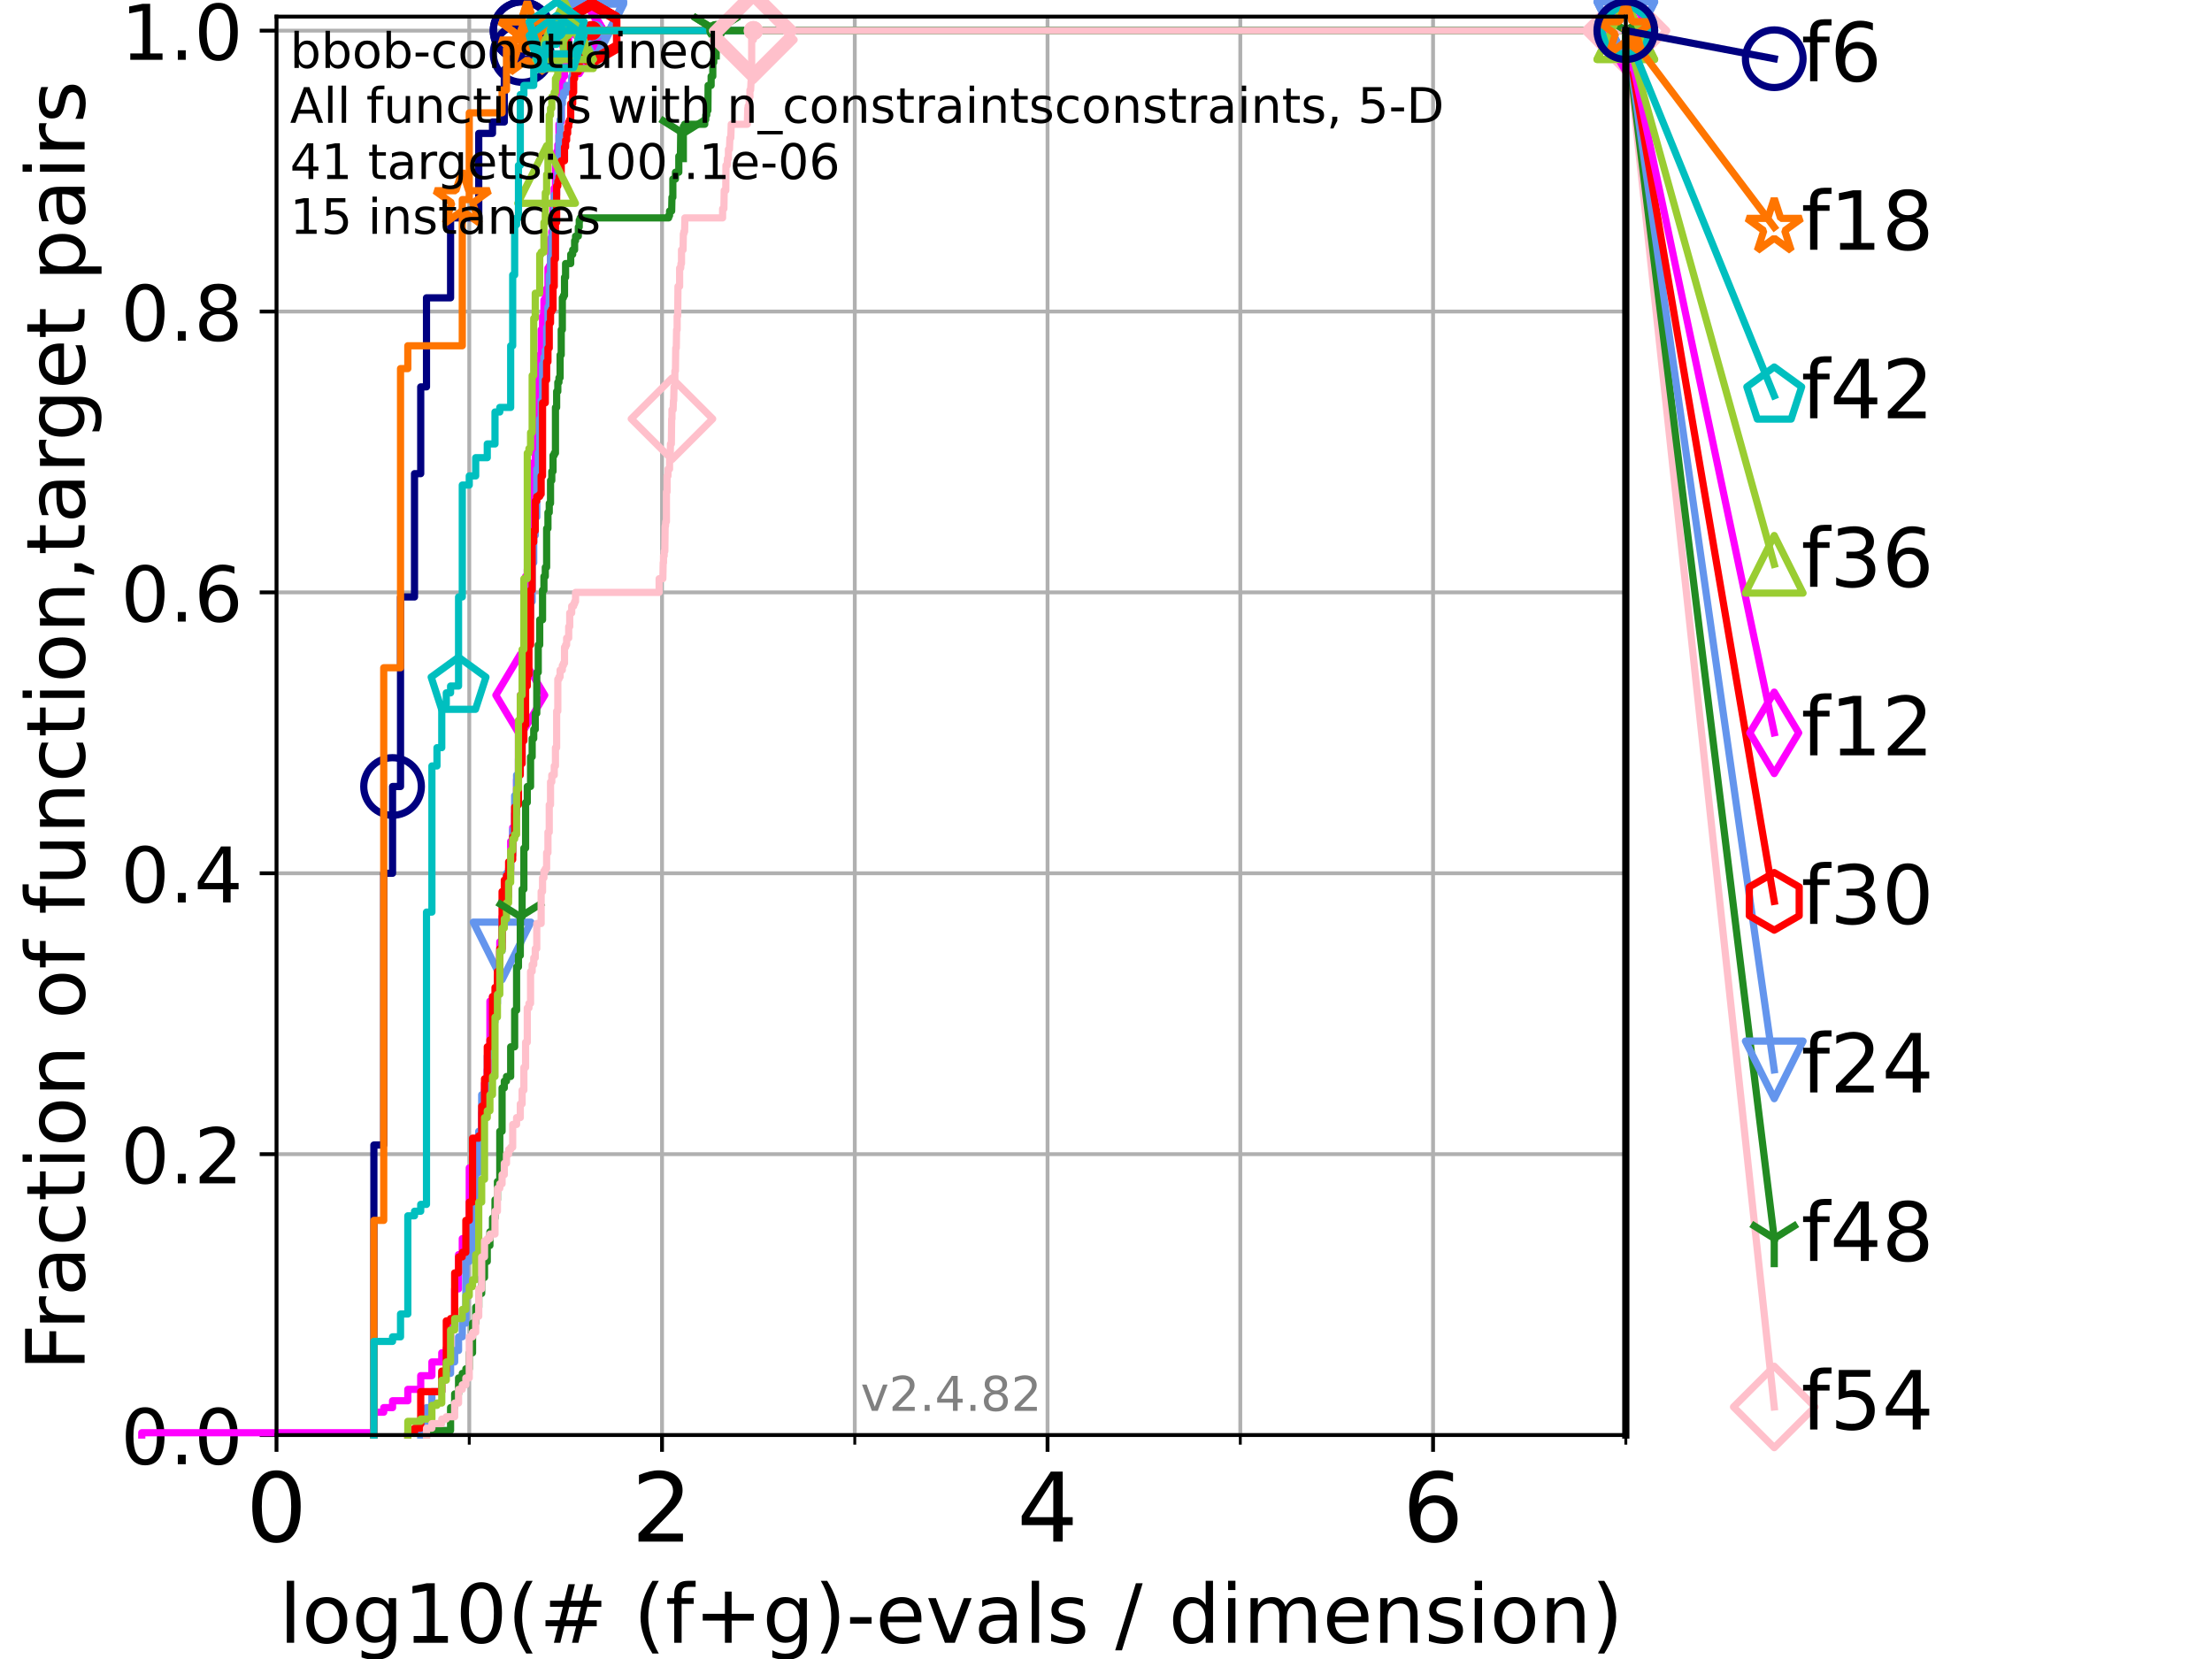 <?xml version="1.0" encoding="utf-8" standalone="no"?>
<!DOCTYPE svg PUBLIC "-//W3C//DTD SVG 1.1//EN"
  "http://www.w3.org/Graphics/SVG/1.1/DTD/svg11.dtd">
<!-- Created with matplotlib (https://matplotlib.org/) -->
<svg height="345.6pt" version="1.1" viewBox="0 0 460.8 345.6" width="460.8pt" xmlns="http://www.w3.org/2000/svg" xmlns:xlink="http://www.w3.org/1999/xlink">
 <defs>
  <style type="text/css">*{stroke-linecap:butt;stroke-linejoin:round;}</style>
 </defs>
 <g id="figure_1">
  <g id="patch_1">
   <path d="M 0 345.6 
L 460.8 345.6 
L 460.8 0 
L 0 0 
z
" style="fill:#ffffff;"/>
  </g>
  <g id="axes_1">
   <g id="patch_2">
    <path d="M 57.6 298.944 
L 338.688 298.944 
L 338.688 3.456 
L 57.6 3.456 
z
" style="fill:#ffffff;"/>
   </g>
   <g id="matplotlib.axis_1">
    <g id="xtick_1">
     <g id="line2d_1">
      <path clip-path="url(#pdc0c097e9c)" d="M 57.6 298.944 
L 57.6 3.456 
" style="fill:none;stroke:#b0b0b0;stroke-linecap:square;stroke-width:0.8;"/>
     </g>
     <g id="line2d_2">
      <defs>
       <path d="M 0 0 
L 0 3.5 
" id="m2ac33331f7" style="stroke:#000000;stroke-width:0.8;"/>
      </defs>
      <g>
       <use style="stroke:#000000;stroke-width:0.8;" x="57.6" xlink:href="#m2ac33331f7" y="298.944"/>
      </g>
     </g>
     <g id="text_1">
      <!-- 0 -->
      <g transform="translate(51.237 321.141)scale(0.2 -0.2)">
       <defs>
        <path d="M 31.781 66.406 
Q 24.172 66.406 20.328 58.906 
Q 16.5 51.422 16.5 36.375 
Q 16.5 21.391 20.328 13.891 
Q 24.172 6.391 31.781 6.391 
Q 39.453 6.391 43.281 13.891 
Q 47.125 21.391 47.125 36.375 
Q 47.125 51.422 43.281 58.906 
Q 39.453 66.406 31.781 66.406 
z
M 31.781 74.219 
Q 44.047 74.219 50.516 64.516 
Q 56.984 54.828 56.984 36.375 
Q 56.984 17.969 50.516 8.266 
Q 44.047 -1.422 31.781 -1.422 
Q 19.531 -1.422 13.062 8.266 
Q 6.594 17.969 6.594 36.375 
Q 6.594 54.828 13.062 64.516 
Q 19.531 74.219 31.781 74.219 
z
" id="DejaVuSans-48"/>
       </defs>
       <use xlink:href="#DejaVuSans-48"/>
      </g>
     </g>
    </g>
    <g id="xtick_2">
     <g id="line2d_3">
      <path clip-path="url(#pdc0c097e9c)" d="M 137.911 298.944 
L 137.911 3.456 
" style="fill:none;stroke:#b0b0b0;stroke-linecap:square;stroke-width:0.8;"/>
     </g>
     <g id="line2d_4">
      <g>
       <use style="stroke:#000000;stroke-width:0.8;" x="137.911" xlink:href="#m2ac33331f7" y="298.944"/>
      </g>
     </g>
     <g id="text_2">
      <!-- 2 -->
      <g transform="translate(131.548 321.141)scale(0.2 -0.2)">
       <defs>
        <path d="M 19.188 8.297 
L 53.609 8.297 
L 53.609 0 
L 7.328 0 
L 7.328 8.297 
Q 12.938 14.109 22.625 23.891 
Q 32.328 33.688 34.812 36.531 
Q 39.547 41.844 41.422 45.531 
Q 43.312 49.219 43.312 52.781 
Q 43.312 58.594 39.234 62.25 
Q 35.156 65.922 28.609 65.922 
Q 23.969 65.922 18.812 64.312 
Q 13.672 62.703 7.812 59.422 
L 7.812 69.391 
Q 13.766 71.781 18.938 73 
Q 24.125 74.219 28.422 74.219 
Q 39.75 74.219 46.484 68.547 
Q 53.219 62.891 53.219 53.422 
Q 53.219 48.922 51.531 44.891 
Q 49.859 40.875 45.406 35.406 
Q 44.188 33.984 37.641 27.219 
Q 31.109 20.453 19.188 8.297 
z
" id="DejaVuSans-50"/>
       </defs>
       <use xlink:href="#DejaVuSans-50"/>
      </g>
     </g>
    </g>
    <g id="xtick_3">
     <g id="line2d_5">
      <path clip-path="url(#pdc0c097e9c)" d="M 218.222 298.944 
L 218.222 3.456 
" style="fill:none;stroke:#b0b0b0;stroke-linecap:square;stroke-width:0.8;"/>
     </g>
     <g id="line2d_6">
      <g>
       <use style="stroke:#000000;stroke-width:0.8;" x="218.222" xlink:href="#m2ac33331f7" y="298.944"/>
      </g>
     </g>
     <g id="text_3">
      <!-- 4 -->
      <g transform="translate(211.859 321.141)scale(0.2 -0.2)">
       <defs>
        <path d="M 37.797 64.312 
L 12.891 25.391 
L 37.797 25.391 
z
M 35.203 72.906 
L 47.609 72.906 
L 47.609 25.391 
L 58.016 25.391 
L 58.016 17.188 
L 47.609 17.188 
L 47.609 0 
L 37.797 0 
L 37.797 17.188 
L 4.891 17.188 
L 4.891 26.703 
z
" id="DejaVuSans-52"/>
       </defs>
       <use xlink:href="#DejaVuSans-52"/>
      </g>
     </g>
    </g>
    <g id="xtick_4">
     <g id="line2d_7">
      <path clip-path="url(#pdc0c097e9c)" d="M 298.533 298.944 
L 298.533 3.456 
" style="fill:none;stroke:#b0b0b0;stroke-linecap:square;stroke-width:0.8;"/>
     </g>
     <g id="line2d_8">
      <g>
       <use style="stroke:#000000;stroke-width:0.8;" x="298.533" xlink:href="#m2ac33331f7" y="298.944"/>
      </g>
     </g>
     <g id="text_4">
      <!-- 6 -->
      <g transform="translate(292.17 321.141)scale(0.2 -0.2)">
       <defs>
        <path d="M 33.016 40.375 
Q 26.375 40.375 22.484 35.828 
Q 18.609 31.297 18.609 23.391 
Q 18.609 15.531 22.484 10.953 
Q 26.375 6.391 33.016 6.391 
Q 39.656 6.391 43.531 10.953 
Q 47.406 15.531 47.406 23.391 
Q 47.406 31.297 43.531 35.828 
Q 39.656 40.375 33.016 40.375 
z
M 52.594 71.297 
L 52.594 62.312 
Q 48.875 64.062 45.094 64.984 
Q 41.312 65.922 37.594 65.922 
Q 27.828 65.922 22.672 59.328 
Q 17.531 52.734 16.797 39.406 
Q 19.672 43.656 24.016 45.922 
Q 28.375 48.188 33.594 48.188 
Q 44.578 48.188 50.953 41.516 
Q 57.328 34.859 57.328 23.391 
Q 57.328 12.156 50.688 5.359 
Q 44.047 -1.422 33.016 -1.422 
Q 20.359 -1.422 13.672 8.266 
Q 6.984 17.969 6.984 36.375 
Q 6.984 53.656 15.188 63.938 
Q 23.391 74.219 37.203 74.219 
Q 40.922 74.219 44.703 73.484 
Q 48.484 72.75 52.594 71.297 
z
" id="DejaVuSans-54"/>
       </defs>
       <use xlink:href="#DejaVuSans-54"/>
      </g>
     </g>
    </g>
    <g id="xtick_5">
     <g id="line2d_9">
      <path clip-path="url(#pdc0c097e9c)" d="M 97.755 298.944 
L 97.755 3.456 
" style="fill:none;stroke:#b0b0b0;stroke-linecap:square;stroke-width:0.8;"/>
     </g>
     <g id="line2d_10">
      <defs>
       <path d="M 0 0 
L 0 2 
" id="m5016665934" style="stroke:#000000;stroke-width:0.6;"/>
      </defs>
      <g>
       <use style="stroke:#000000;stroke-width:0.6;" x="97.755" xlink:href="#m5016665934" y="298.944"/>
      </g>
     </g>
    </g>
    <g id="xtick_6">
     <g id="line2d_11">
      <path clip-path="url(#pdc0c097e9c)" d="M 178.066 298.944 
L 178.066 3.456 
" style="fill:none;stroke:#b0b0b0;stroke-linecap:square;stroke-width:0.8;"/>
     </g>
     <g id="line2d_12">
      <g>
       <use style="stroke:#000000;stroke-width:0.6;" x="178.066" xlink:href="#m5016665934" y="298.944"/>
      </g>
     </g>
    </g>
    <g id="xtick_7">
     <g id="line2d_13">
      <path clip-path="url(#pdc0c097e9c)" d="M 258.377 298.944 
L 258.377 3.456 
" style="fill:none;stroke:#b0b0b0;stroke-linecap:square;stroke-width:0.8;"/>
     </g>
     <g id="line2d_14">
      <g>
       <use style="stroke:#000000;stroke-width:0.6;" x="258.377" xlink:href="#m5016665934" y="298.944"/>
      </g>
     </g>
    </g>
    <g id="xtick_8">
     <g id="line2d_15">
      <path clip-path="url(#pdc0c097e9c)" d="M 338.688 298.944 
L 338.688 3.456 
" style="fill:none;stroke:#b0b0b0;stroke-linecap:square;stroke-width:0.8;"/>
     </g>
     <g id="line2d_16">
      <g>
       <use style="stroke:#000000;stroke-width:0.6;" x="338.688" xlink:href="#m5016665934" y="298.944"/>
      </g>
     </g>
    </g>
    <g id="text_5">
     <!-- log10(# (f+g)-evals / dimension) -->
     <g transform="translate(58.145 342.218)scale(0.17 -0.17)">
      <defs>
       <path d="M 9.422 75.984 
L 18.406 75.984 
L 18.406 0 
L 9.422 0 
z
" id="DejaVuSans-108"/>
       <path d="M 30.609 48.391 
Q 23.391 48.391 19.188 42.75 
Q 14.984 37.109 14.984 27.297 
Q 14.984 17.484 19.156 11.844 
Q 23.344 6.203 30.609 6.203 
Q 37.797 6.203 41.984 11.859 
Q 46.188 17.531 46.188 27.297 
Q 46.188 37.016 41.984 42.703 
Q 37.797 48.391 30.609 48.391 
z
M 30.609 56 
Q 42.328 56 49.016 48.375 
Q 55.719 40.766 55.719 27.297 
Q 55.719 13.875 49.016 6.219 
Q 42.328 -1.422 30.609 -1.422 
Q 18.844 -1.422 12.172 6.219 
Q 5.516 13.875 5.516 27.297 
Q 5.516 40.766 12.172 48.375 
Q 18.844 56 30.609 56 
z
" id="DejaVuSans-111"/>
       <path d="M 45.406 27.984 
Q 45.406 37.75 41.375 43.109 
Q 37.359 48.484 30.078 48.484 
Q 22.859 48.484 18.828 43.109 
Q 14.797 37.75 14.797 27.984 
Q 14.797 18.266 18.828 12.891 
Q 22.859 7.516 30.078 7.516 
Q 37.359 7.516 41.375 12.891 
Q 45.406 18.266 45.406 27.984 
z
M 54.391 6.781 
Q 54.391 -7.172 48.188 -13.984 
Q 42 -20.797 29.203 -20.797 
Q 24.469 -20.797 20.266 -20.094 
Q 16.062 -19.391 12.109 -17.922 
L 12.109 -9.188 
Q 16.062 -11.328 19.922 -12.344 
Q 23.781 -13.375 27.781 -13.375 
Q 36.625 -13.375 41.016 -8.766 
Q 45.406 -4.156 45.406 5.172 
L 45.406 9.625 
Q 42.625 4.781 38.281 2.391 
Q 33.938 0 27.875 0 
Q 17.828 0 11.672 7.656 
Q 5.516 15.328 5.516 27.984 
Q 5.516 40.672 11.672 48.328 
Q 17.828 56 27.875 56 
Q 33.938 56 38.281 53.609 
Q 42.625 51.219 45.406 46.391 
L 45.406 54.688 
L 54.391 54.688 
z
" id="DejaVuSans-103"/>
       <path d="M 12.406 8.297 
L 28.516 8.297 
L 28.516 63.922 
L 10.984 60.406 
L 10.984 69.391 
L 28.422 72.906 
L 38.281 72.906 
L 38.281 8.297 
L 54.391 8.297 
L 54.391 0 
L 12.406 0 
z
" id="DejaVuSans-49"/>
       <path d="M 31 75.875 
Q 24.469 64.656 21.281 53.656 
Q 18.109 42.672 18.109 31.391 
Q 18.109 20.125 21.312 9.062 
Q 24.516 -2 31 -13.188 
L 23.188 -13.188 
Q 15.875 -1.703 12.234 9.375 
Q 8.594 20.453 8.594 31.391 
Q 8.594 42.281 12.203 53.312 
Q 15.828 64.359 23.188 75.875 
z
" id="DejaVuSans-40"/>
       <path d="M 51.125 44 
L 36.922 44 
L 32.812 27.688 
L 47.125 27.688 
z
M 43.797 71.781 
L 38.719 51.516 
L 52.984 51.516 
L 58.109 71.781 
L 65.922 71.781 
L 60.891 51.516 
L 76.125 51.516 
L 76.125 44 
L 58.984 44 
L 54.984 27.688 
L 70.516 27.688 
L 70.516 20.219 
L 53.078 20.219 
L 48 0 
L 40.188 0 
L 45.219 20.219 
L 30.906 20.219 
L 25.875 0 
L 18.016 0 
L 23.094 20.219 
L 7.719 20.219 
L 7.719 27.688 
L 24.906 27.688 
L 29 44 
L 13.281 44 
L 13.281 51.516 
L 30.906 51.516 
L 35.891 71.781 
z
" id="DejaVuSans-35"/>
       <path id="DejaVuSans-32"/>
       <path d="M 37.109 75.984 
L 37.109 68.5 
L 28.516 68.5 
Q 23.688 68.5 21.797 66.547 
Q 19.922 64.594 19.922 59.516 
L 19.922 54.688 
L 34.719 54.688 
L 34.719 47.703 
L 19.922 47.703 
L 19.922 0 
L 10.891 0 
L 10.891 47.703 
L 2.297 47.703 
L 2.297 54.688 
L 10.891 54.688 
L 10.891 58.5 
Q 10.891 67.625 15.141 71.797 
Q 19.391 75.984 28.609 75.984 
z
" id="DejaVuSans-102"/>
       <path d="M 46 62.703 
L 46 35.5 
L 73.188 35.5 
L 73.188 27.203 
L 46 27.203 
L 46 0 
L 37.797 0 
L 37.797 27.203 
L 10.594 27.203 
L 10.594 35.5 
L 37.797 35.5 
L 37.797 62.703 
z
" id="DejaVuSans-43"/>
       <path d="M 8.016 75.875 
L 15.828 75.875 
Q 23.141 64.359 26.781 53.312 
Q 30.422 42.281 30.422 31.391 
Q 30.422 20.453 26.781 9.375 
Q 23.141 -1.703 15.828 -13.188 
L 8.016 -13.188 
Q 14.5 -2 17.703 9.062 
Q 20.906 20.125 20.906 31.391 
Q 20.906 42.672 17.703 53.656 
Q 14.5 64.656 8.016 75.875 
z
" id="DejaVuSans-41"/>
       <path d="M 4.891 31.391 
L 31.203 31.391 
L 31.203 23.391 
L 4.891 23.391 
z
" id="DejaVuSans-45"/>
       <path d="M 56.203 29.594 
L 56.203 25.203 
L 14.891 25.203 
Q 15.484 15.922 20.484 11.062 
Q 25.484 6.203 34.422 6.203 
Q 39.594 6.203 44.453 7.469 
Q 49.312 8.734 54.109 11.281 
L 54.109 2.781 
Q 49.266 0.734 44.188 -0.344 
Q 39.109 -1.422 33.891 -1.422 
Q 20.797 -1.422 13.156 6.188 
Q 5.516 13.812 5.516 26.812 
Q 5.516 40.234 12.766 48.109 
Q 20.016 56 32.328 56 
Q 43.359 56 49.781 48.891 
Q 56.203 41.797 56.203 29.594 
z
M 47.219 32.234 
Q 47.125 39.594 43.094 43.984 
Q 39.062 48.391 32.422 48.391 
Q 24.906 48.391 20.391 44.141 
Q 15.875 39.891 15.188 32.172 
z
" id="DejaVuSans-101"/>
       <path d="M 2.984 54.688 
L 12.5 54.688 
L 29.594 8.797 
L 46.688 54.688 
L 56.203 54.688 
L 35.688 0 
L 23.484 0 
z
" id="DejaVuSans-118"/>
       <path d="M 34.281 27.484 
Q 23.391 27.484 19.188 25 
Q 14.984 22.516 14.984 16.5 
Q 14.984 11.719 18.141 8.906 
Q 21.297 6.109 26.703 6.109 
Q 34.188 6.109 38.703 11.406 
Q 43.219 16.703 43.219 25.484 
L 43.219 27.484 
z
M 52.203 31.203 
L 52.203 0 
L 43.219 0 
L 43.219 8.297 
Q 40.141 3.328 35.547 0.953 
Q 30.953 -1.422 24.312 -1.422 
Q 15.922 -1.422 10.953 3.297 
Q 6 8.016 6 15.922 
Q 6 25.141 12.172 29.828 
Q 18.359 34.516 30.609 34.516 
L 43.219 34.516 
L 43.219 35.406 
Q 43.219 41.609 39.141 45 
Q 35.062 48.391 27.688 48.391 
Q 23 48.391 18.547 47.266 
Q 14.109 46.141 10.016 43.891 
L 10.016 52.203 
Q 14.938 54.109 19.578 55.047 
Q 24.219 56 28.609 56 
Q 40.484 56 46.344 49.844 
Q 52.203 43.703 52.203 31.203 
z
" id="DejaVuSans-97"/>
       <path d="M 44.281 53.078 
L 44.281 44.578 
Q 40.484 46.531 36.375 47.5 
Q 32.281 48.484 27.875 48.484 
Q 21.188 48.484 17.844 46.438 
Q 14.5 44.391 14.5 40.281 
Q 14.5 37.156 16.891 35.375 
Q 19.281 33.594 26.516 31.984 
L 29.594 31.297 
Q 39.156 29.25 43.188 25.516 
Q 47.219 21.781 47.219 15.094 
Q 47.219 7.469 41.188 3.016 
Q 35.156 -1.422 24.609 -1.422 
Q 20.219 -1.422 15.453 -0.562 
Q 10.688 0.297 5.422 2 
L 5.422 11.281 
Q 10.406 8.688 15.234 7.391 
Q 20.062 6.109 24.812 6.109 
Q 31.156 6.109 34.562 8.281 
Q 37.984 10.453 37.984 14.406 
Q 37.984 18.062 35.516 20.016 
Q 33.062 21.969 24.703 23.781 
L 21.578 24.516 
Q 13.234 26.266 9.516 29.906 
Q 5.812 33.547 5.812 39.891 
Q 5.812 47.609 11.281 51.797 
Q 16.75 56 26.812 56 
Q 31.781 56 36.172 55.266 
Q 40.578 54.547 44.281 53.078 
z
" id="DejaVuSans-115"/>
       <path d="M 25.391 72.906 
L 33.688 72.906 
L 8.297 -9.281 
L 0 -9.281 
z
" id="DejaVuSans-47"/>
       <path d="M 45.406 46.391 
L 45.406 75.984 
L 54.391 75.984 
L 54.391 0 
L 45.406 0 
L 45.406 8.203 
Q 42.578 3.328 38.25 0.953 
Q 33.938 -1.422 27.875 -1.422 
Q 17.969 -1.422 11.734 6.484 
Q 5.516 14.406 5.516 27.297 
Q 5.516 40.188 11.734 48.094 
Q 17.969 56 27.875 56 
Q 33.938 56 38.25 53.625 
Q 42.578 51.266 45.406 46.391 
z
M 14.797 27.297 
Q 14.797 17.391 18.875 11.75 
Q 22.953 6.109 30.078 6.109 
Q 37.203 6.109 41.297 11.75 
Q 45.406 17.391 45.406 27.297 
Q 45.406 37.203 41.297 42.844 
Q 37.203 48.484 30.078 48.484 
Q 22.953 48.484 18.875 42.844 
Q 14.797 37.203 14.797 27.297 
z
" id="DejaVuSans-100"/>
       <path d="M 9.422 54.688 
L 18.406 54.688 
L 18.406 0 
L 9.422 0 
z
M 9.422 75.984 
L 18.406 75.984 
L 18.406 64.594 
L 9.422 64.594 
z
" id="DejaVuSans-105"/>
       <path d="M 52 44.188 
Q 55.375 50.25 60.062 53.125 
Q 64.75 56 71.094 56 
Q 79.641 56 84.281 50.016 
Q 88.922 44.047 88.922 33.016 
L 88.922 0 
L 79.891 0 
L 79.891 32.719 
Q 79.891 40.578 77.094 44.375 
Q 74.312 48.188 68.609 48.188 
Q 61.625 48.188 57.562 43.547 
Q 53.516 38.922 53.516 30.906 
L 53.516 0 
L 44.484 0 
L 44.484 32.719 
Q 44.484 40.625 41.703 44.406 
Q 38.922 48.188 33.109 48.188 
Q 26.219 48.188 22.156 43.531 
Q 18.109 38.875 18.109 30.906 
L 18.109 0 
L 9.078 0 
L 9.078 54.688 
L 18.109 54.688 
L 18.109 46.188 
Q 21.188 51.219 25.484 53.609 
Q 29.781 56 35.688 56 
Q 41.656 56 45.828 52.969 
Q 50 49.953 52 44.188 
z
" id="DejaVuSans-109"/>
       <path d="M 54.891 33.016 
L 54.891 0 
L 45.906 0 
L 45.906 32.719 
Q 45.906 40.484 42.875 44.328 
Q 39.844 48.188 33.797 48.188 
Q 26.516 48.188 22.312 43.547 
Q 18.109 38.922 18.109 30.906 
L 18.109 0 
L 9.078 0 
L 9.078 54.688 
L 18.109 54.688 
L 18.109 46.188 
Q 21.344 51.125 25.703 53.562 
Q 30.078 56 35.797 56 
Q 45.219 56 50.047 50.172 
Q 54.891 44.344 54.891 33.016 
z
" id="DejaVuSans-110"/>
      </defs>
      <use xlink:href="#DejaVuSans-108"/>
      <use x="27.783" xlink:href="#DejaVuSans-111"/>
      <use x="88.965" xlink:href="#DejaVuSans-103"/>
      <use x="152.441" xlink:href="#DejaVuSans-49"/>
      <use x="216.064" xlink:href="#DejaVuSans-48"/>
      <use x="279.688" xlink:href="#DejaVuSans-40"/>
      <use x="318.701" xlink:href="#DejaVuSans-35"/>
      <use x="402.49" xlink:href="#DejaVuSans-32"/>
      <use x="434.277" xlink:href="#DejaVuSans-40"/>
      <use x="473.291" xlink:href="#DejaVuSans-102"/>
      <use x="508.496" xlink:href="#DejaVuSans-43"/>
      <use x="592.285" xlink:href="#DejaVuSans-103"/>
      <use x="655.762" xlink:href="#DejaVuSans-41"/>
      <use x="694.775" xlink:href="#DejaVuSans-45"/>
      <use x="730.859" xlink:href="#DejaVuSans-101"/>
      <use x="792.383" xlink:href="#DejaVuSans-118"/>
      <use x="851.562" xlink:href="#DejaVuSans-97"/>
      <use x="912.842" xlink:href="#DejaVuSans-108"/>
      <use x="940.625" xlink:href="#DejaVuSans-115"/>
      <use x="992.725" xlink:href="#DejaVuSans-32"/>
      <use x="1024.512" xlink:href="#DejaVuSans-47"/>
      <use x="1058.203" xlink:href="#DejaVuSans-32"/>
      <use x="1089.99" xlink:href="#DejaVuSans-100"/>
      <use x="1153.467" xlink:href="#DejaVuSans-105"/>
      <use x="1181.25" xlink:href="#DejaVuSans-109"/>
      <use x="1278.662" xlink:href="#DejaVuSans-101"/>
      <use x="1340.186" xlink:href="#DejaVuSans-110"/>
      <use x="1403.564" xlink:href="#DejaVuSans-115"/>
      <use x="1455.664" xlink:href="#DejaVuSans-105"/>
      <use x="1483.447" xlink:href="#DejaVuSans-111"/>
      <use x="1544.629" xlink:href="#DejaVuSans-110"/>
      <use x="1608.008" xlink:href="#DejaVuSans-41"/>
     </g>
    </g>
   </g>
   <g id="matplotlib.axis_2">
    <g id="ytick_1">
     <g id="line2d_17">
      <path clip-path="url(#pdc0c097e9c)" d="M 57.6 298.944 
L 338.688 298.944 
" style="fill:none;stroke:#b0b0b0;stroke-linecap:square;stroke-width:0.8;"/>
     </g>
     <g id="line2d_18">
      <defs>
       <path d="M 0 0 
L -3.5 0 
" id="m530add45f2" style="stroke:#000000;stroke-width:0.8;"/>
      </defs>
      <g>
       <use style="stroke:#000000;stroke-width:0.8;" x="57.6" xlink:href="#m530add45f2" y="298.944"/>
      </g>
     </g>
     <g id="text_6">
      <!-- 0.0 -->
      <g transform="translate(25.155 305.023)scale(0.16 -0.16)">
       <defs>
        <path d="M 10.688 12.406 
L 21 12.406 
L 21 0 
L 10.688 0 
z
" id="DejaVuSans-46"/>
       </defs>
       <use xlink:href="#DejaVuSans-48"/>
       <use x="63.623" xlink:href="#DejaVuSans-46"/>
       <use x="95.41" xlink:href="#DejaVuSans-48"/>
      </g>
     </g>
    </g>
    <g id="ytick_2">
     <g id="line2d_19">
      <path clip-path="url(#pdc0c097e9c)" d="M 57.6 240.432 
L 338.688 240.432 
" style="fill:none;stroke:#b0b0b0;stroke-linecap:square;stroke-width:0.8;"/>
     </g>
     <g id="line2d_20">
      <g>
       <use style="stroke:#000000;stroke-width:0.8;" x="57.6" xlink:href="#m530add45f2" y="240.432"/>
      </g>
     </g>
     <g id="text_7">
      <!-- 0.2 -->
      <g transform="translate(25.155 246.51)scale(0.16 -0.16)">
       <use xlink:href="#DejaVuSans-48"/>
       <use x="63.623" xlink:href="#DejaVuSans-46"/>
       <use x="95.41" xlink:href="#DejaVuSans-50"/>
      </g>
     </g>
    </g>
    <g id="ytick_3">
     <g id="line2d_21">
      <path clip-path="url(#pdc0c097e9c)" d="M 57.6 181.919 
L 338.688 181.919 
" style="fill:none;stroke:#b0b0b0;stroke-linecap:square;stroke-width:0.8;"/>
     </g>
     <g id="line2d_22">
      <g>
       <use style="stroke:#000000;stroke-width:0.8;" x="57.6" xlink:href="#m530add45f2" y="181.919"/>
      </g>
     </g>
     <g id="text_8">
      <!-- 0.4 -->
      <g transform="translate(25.155 187.998)scale(0.16 -0.16)">
       <use xlink:href="#DejaVuSans-48"/>
       <use x="63.623" xlink:href="#DejaVuSans-46"/>
       <use x="95.41" xlink:href="#DejaVuSans-52"/>
      </g>
     </g>
    </g>
    <g id="ytick_4">
     <g id="line2d_23">
      <path clip-path="url(#pdc0c097e9c)" d="M 57.6 123.407 
L 338.688 123.407 
" style="fill:none;stroke:#b0b0b0;stroke-linecap:square;stroke-width:0.8;"/>
     </g>
     <g id="line2d_24">
      <g>
       <use style="stroke:#000000;stroke-width:0.8;" x="57.6" xlink:href="#m530add45f2" y="123.407"/>
      </g>
     </g>
     <g id="text_9">
      <!-- 0.6 -->
      <g transform="translate(25.155 129.485)scale(0.16 -0.16)">
       <use xlink:href="#DejaVuSans-48"/>
       <use x="63.623" xlink:href="#DejaVuSans-46"/>
       <use x="95.41" xlink:href="#DejaVuSans-54"/>
      </g>
     </g>
    </g>
    <g id="ytick_5">
     <g id="line2d_25">
      <path clip-path="url(#pdc0c097e9c)" d="M 57.6 64.894 
L 338.688 64.894 
" style="fill:none;stroke:#b0b0b0;stroke-linecap:square;stroke-width:0.8;"/>
     </g>
     <g id="line2d_26">
      <g>
       <use style="stroke:#000000;stroke-width:0.8;" x="57.6" xlink:href="#m530add45f2" y="64.894"/>
      </g>
     </g>
     <g id="text_10">
      <!-- 0.8 -->
      <g transform="translate(25.155 70.973)scale(0.16 -0.16)">
       <defs>
        <path d="M 31.781 34.625 
Q 24.75 34.625 20.719 30.859 
Q 16.703 27.094 16.703 20.516 
Q 16.703 13.922 20.719 10.156 
Q 24.75 6.391 31.781 6.391 
Q 38.812 6.391 42.859 10.172 
Q 46.922 13.969 46.922 20.516 
Q 46.922 27.094 42.891 30.859 
Q 38.875 34.625 31.781 34.625 
z
M 21.922 38.812 
Q 15.578 40.375 12.031 44.719 
Q 8.5 49.078 8.5 55.328 
Q 8.5 64.062 14.719 69.141 
Q 20.953 74.219 31.781 74.219 
Q 42.672 74.219 48.875 69.141 
Q 55.078 64.062 55.078 55.328 
Q 55.078 49.078 51.531 44.719 
Q 48 40.375 41.703 38.812 
Q 48.828 37.156 52.797 32.312 
Q 56.781 27.484 56.781 20.516 
Q 56.781 9.906 50.312 4.234 
Q 43.844 -1.422 31.781 -1.422 
Q 19.734 -1.422 13.25 4.234 
Q 6.781 9.906 6.781 20.516 
Q 6.781 27.484 10.781 32.312 
Q 14.797 37.156 21.922 38.812 
z
M 18.312 54.391 
Q 18.312 48.734 21.844 45.562 
Q 25.391 42.391 31.781 42.391 
Q 38.141 42.391 41.719 45.562 
Q 45.312 48.734 45.312 54.391 
Q 45.312 60.062 41.719 63.234 
Q 38.141 66.406 31.781 66.406 
Q 25.391 66.406 21.844 63.234 
Q 18.312 60.062 18.312 54.391 
z
" id="DejaVuSans-56"/>
       </defs>
       <use xlink:href="#DejaVuSans-48"/>
       <use x="63.623" xlink:href="#DejaVuSans-46"/>
       <use x="95.41" xlink:href="#DejaVuSans-56"/>
      </g>
     </g>
    </g>
    <g id="ytick_6">
     <g id="line2d_27">
      <path clip-path="url(#pdc0c097e9c)" d="M 57.6 6.382 
L 338.688 6.382 
" style="fill:none;stroke:#b0b0b0;stroke-linecap:square;stroke-width:0.8;"/>
     </g>
     <g id="line2d_28">
      <g>
       <use style="stroke:#000000;stroke-width:0.8;" x="57.6" xlink:href="#m530add45f2" y="6.382"/>
      </g>
     </g>
     <g id="text_11">
      <!-- 1.0 -->
      <g transform="translate(25.155 12.46)scale(0.16 -0.16)">
       <use xlink:href="#DejaVuSans-49"/>
       <use x="63.623" xlink:href="#DejaVuSans-46"/>
       <use x="95.41" xlink:href="#DejaVuSans-48"/>
      </g>
     </g>
    </g>
    <g id="text_12">
     <!-- Fraction of function,target pairs -->
     <g transform="translate(17.62 285.585)rotate(-90)scale(0.17 -0.17)">
      <defs>
       <path d="M 9.812 72.906 
L 51.703 72.906 
L 51.703 64.594 
L 19.672 64.594 
L 19.672 43.109 
L 48.578 43.109 
L 48.578 34.812 
L 19.672 34.812 
L 19.672 0 
L 9.812 0 
z
" id="DejaVuSans-70"/>
       <path d="M 41.109 46.297 
Q 39.594 47.172 37.812 47.578 
Q 36.031 48 33.891 48 
Q 26.266 48 22.188 43.047 
Q 18.109 38.094 18.109 28.812 
L 18.109 0 
L 9.078 0 
L 9.078 54.688 
L 18.109 54.688 
L 18.109 46.188 
Q 20.953 51.172 25.484 53.578 
Q 30.031 56 36.531 56 
Q 37.453 56 38.578 55.875 
Q 39.703 55.766 41.062 55.516 
z
" id="DejaVuSans-114"/>
       <path d="M 48.781 52.594 
L 48.781 44.188 
Q 44.969 46.297 41.141 47.344 
Q 37.312 48.391 33.406 48.391 
Q 24.656 48.391 19.812 42.844 
Q 14.984 37.312 14.984 27.297 
Q 14.984 17.281 19.812 11.734 
Q 24.656 6.203 33.406 6.203 
Q 37.312 6.203 41.141 7.25 
Q 44.969 8.297 48.781 10.406 
L 48.781 2.094 
Q 45.016 0.344 40.984 -0.531 
Q 36.969 -1.422 32.422 -1.422 
Q 20.062 -1.422 12.781 6.344 
Q 5.516 14.109 5.516 27.297 
Q 5.516 40.672 12.859 48.328 
Q 20.219 56 33.016 56 
Q 37.156 56 41.109 55.141 
Q 45.062 54.297 48.781 52.594 
z
" id="DejaVuSans-99"/>
       <path d="M 18.312 70.219 
L 18.312 54.688 
L 36.812 54.688 
L 36.812 47.703 
L 18.312 47.703 
L 18.312 18.016 
Q 18.312 11.328 20.141 9.422 
Q 21.969 7.516 27.594 7.516 
L 36.812 7.516 
L 36.812 0 
L 27.594 0 
Q 17.188 0 13.234 3.875 
Q 9.281 7.766 9.281 18.016 
L 9.281 47.703 
L 2.688 47.703 
L 2.688 54.688 
L 9.281 54.688 
L 9.281 70.219 
z
" id="DejaVuSans-116"/>
       <path d="M 8.5 21.578 
L 8.5 54.688 
L 17.484 54.688 
L 17.484 21.922 
Q 17.484 14.156 20.5 10.266 
Q 23.531 6.391 29.594 6.391 
Q 36.859 6.391 41.078 11.031 
Q 45.312 15.672 45.312 23.688 
L 45.312 54.688 
L 54.297 54.688 
L 54.297 0 
L 45.312 0 
L 45.312 8.406 
Q 42.047 3.422 37.719 1 
Q 33.406 -1.422 27.688 -1.422 
Q 18.266 -1.422 13.375 4.438 
Q 8.5 10.297 8.5 21.578 
z
M 31.109 56 
z
" id="DejaVuSans-117"/>
       <path d="M 11.719 12.406 
L 22.016 12.406 
L 22.016 4 
L 14.016 -11.625 
L 7.719 -11.625 
L 11.719 4 
z
" id="DejaVuSans-44"/>
       <path d="M 18.109 8.203 
L 18.109 -20.797 
L 9.078 -20.797 
L 9.078 54.688 
L 18.109 54.688 
L 18.109 46.391 
Q 20.953 51.266 25.266 53.625 
Q 29.594 56 35.594 56 
Q 45.562 56 51.781 48.094 
Q 58.016 40.188 58.016 27.297 
Q 58.016 14.406 51.781 6.484 
Q 45.562 -1.422 35.594 -1.422 
Q 29.594 -1.422 25.266 0.953 
Q 20.953 3.328 18.109 8.203 
z
M 48.688 27.297 
Q 48.688 37.203 44.609 42.844 
Q 40.531 48.484 33.406 48.484 
Q 26.266 48.484 22.188 42.844 
Q 18.109 37.203 18.109 27.297 
Q 18.109 17.391 22.188 11.75 
Q 26.266 6.109 33.406 6.109 
Q 40.531 6.109 44.609 11.75 
Q 48.688 17.391 48.688 27.297 
z
" id="DejaVuSans-112"/>
      </defs>
      <use xlink:href="#DejaVuSans-70"/>
      <use x="50.27" xlink:href="#DejaVuSans-114"/>
      <use x="91.383" xlink:href="#DejaVuSans-97"/>
      <use x="152.662" xlink:href="#DejaVuSans-99"/>
      <use x="207.643" xlink:href="#DejaVuSans-116"/>
      <use x="246.852" xlink:href="#DejaVuSans-105"/>
      <use x="274.635" xlink:href="#DejaVuSans-111"/>
      <use x="335.816" xlink:href="#DejaVuSans-110"/>
      <use x="399.195" xlink:href="#DejaVuSans-32"/>
      <use x="430.982" xlink:href="#DejaVuSans-111"/>
      <use x="492.164" xlink:href="#DejaVuSans-102"/>
      <use x="527.369" xlink:href="#DejaVuSans-32"/>
      <use x="559.156" xlink:href="#DejaVuSans-102"/>
      <use x="594.361" xlink:href="#DejaVuSans-117"/>
      <use x="657.74" xlink:href="#DejaVuSans-110"/>
      <use x="721.119" xlink:href="#DejaVuSans-99"/>
      <use x="776.1" xlink:href="#DejaVuSans-116"/>
      <use x="815.309" xlink:href="#DejaVuSans-105"/>
      <use x="843.092" xlink:href="#DejaVuSans-111"/>
      <use x="904.273" xlink:href="#DejaVuSans-110"/>
      <use x="967.652" xlink:href="#DejaVuSans-44"/>
      <use x="999.439" xlink:href="#DejaVuSans-116"/>
      <use x="1038.648" xlink:href="#DejaVuSans-97"/>
      <use x="1099.928" xlink:href="#DejaVuSans-114"/>
      <use x="1139.291" xlink:href="#DejaVuSans-103"/>
      <use x="1202.768" xlink:href="#DejaVuSans-101"/>
      <use x="1264.291" xlink:href="#DejaVuSans-116"/>
      <use x="1303.5" xlink:href="#DejaVuSans-32"/>
      <use x="1335.287" xlink:href="#DejaVuSans-112"/>
      <use x="1398.764" xlink:href="#DejaVuSans-97"/>
      <use x="1460.043" xlink:href="#DejaVuSans-105"/>
      <use x="1487.826" xlink:href="#DejaVuSans-114"/>
      <use x="1528.939" xlink:href="#DejaVuSans-115"/>
     </g>
    </g>
   </g>
   <g id="line2d_29">
    <defs>
     <path d="M 0 1.5 
C 0.398 1.5 0.779 1.342 1.061 1.061 
C 1.342 0.779 1.5 0.398 1.5 0 
C 1.5 -0.398 1.342 -0.779 1.061 -1.061 
C 0.779 -1.342 0.398 -1.5 0 -1.5 
C -0.398 -1.5 -0.779 -1.342 -1.061 -1.061 
C -1.342 -0.779 -1.5 -0.398 -1.5 0 
C -1.5 0.398 -1.342 0.779 -1.061 1.061 
C -0.779 1.342 -0.398 1.5 0 1.5 
z
" id="ma9da292cf1" style="stroke:#000080;"/>
    </defs>
    <g>
     <use style="fill:#000080;stroke:#000080;" x="108.764" xlink:href="#ma9da292cf1" y="6.382"/>
     <use style="fill:#000080;stroke:#000080;" x="108.764" xlink:href="#ma9da292cf1" y="6.382"/>
    </g>
   </g>
   <g id="line2d_30">
    <path d="M 77.885 298.944 
L 77.885 238.529 
L 79.939 238.529 
L 79.939 181.919 
L 81.776 181.919 
L 81.776 163.842 
L 83.438 163.842 
L 83.438 124.358 
L 86.351 124.358 
L 86.351 98.67 
L 87.644 98.67 
L 87.644 80.593 
L 88.847 80.593 
L 88.847 62.04 
L 93.864 62.04 
L 93.864 45.39 
L 99.732 45.39 
L 99.732 27.789 
L 102.597 27.789 
L 102.597 25.41 
L 105.057 25.41 
L 105.057 14.469 
L 105.952 14.469 
L 105.952 11.139 
L 108.764 11.139 
L 108.764 6.382 
L 338.688 6.382 
" style="fill:none;stroke:#000080;stroke-linecap:square;stroke-width:1.5;"/>
   </g>
   <g id="line2d_31">
    <defs>
     <path d="M 0 6 
C 1.591 6 3.117 5.368 4.243 4.243 
C 5.368 3.117 6 1.591 6 0 
C 6 -1.591 5.368 -3.117 4.243 -4.243 
C 3.117 -5.368 1.591 -6 0 -6 
C -1.591 -6 -3.117 -5.368 -4.243 -4.243 
C -5.368 -3.117 -6 -1.591 -6 0 
C -6 1.591 -5.368 3.117 -4.243 4.243 
C -3.117 5.368 -1.591 6 0 6 
z
" id="mba8a3f81dc" style="stroke:#000080;stroke-width:1.5;"/>
    </defs>
    <g>
     <use style="fill-opacity:0;stroke:#000080;stroke-width:1.5;" x="81.776" xlink:href="#mba8a3f81dc" y="163.842"/>
     <use style="fill-opacity:0;stroke:#000080;stroke-width:1.5;" x="108.764" xlink:href="#mba8a3f81dc" y="11.139"/>
     <use style="fill-opacity:0;stroke:#000080;stroke-width:1.5;" x="108.764" xlink:href="#mba8a3f81dc" y="6.382"/>
     <use style="fill-opacity:0;stroke:#000080;stroke-width:1.5;" x="108.764" xlink:href="#mba8a3f81dc" y="6.382"/>
     <use style="fill-opacity:0;stroke:#000080;stroke-width:1.5;" x="338.688" xlink:href="#mba8a3f81dc" y="6.382"/>
    </g>
   </g>
   <g id="line2d_32">
    <path style="fill:none;stroke:#000080;stroke-linecap:square;stroke-width:1.5;"/>
    <g/>
   </g>
   <g id="line2d_33">
    <defs>
     <path d="M 0 1.5 
C 0.398 1.5 0.779 1.342 1.061 1.061 
C 1.342 0.779 1.5 0.398 1.5 0 
C 1.5 -0.398 1.342 -0.779 1.061 -1.061 
C 0.779 -1.342 0.398 -1.5 0 -1.5 
C -0.398 -1.5 -0.779 -1.342 -1.061 -1.061 
C -1.342 -0.779 -1.5 -0.398 -1.5 0 
C -1.5 0.398 -1.342 0.779 -1.061 1.061 
C -0.779 1.342 -0.398 1.5 0 1.5 
z
" id="m351d1c134f" style="stroke:#ff00ff;"/>
    </defs>
    <g>
     <use style="fill:#ff00ff;stroke:#ff00ff;" x="120.666" xlink:href="#m351d1c134f" y="6.382"/>
     <use style="fill:#ff00ff;stroke:#ff00ff;" x="120.666" xlink:href="#m351d1c134f" y="6.382"/>
    </g>
   </g>
   <g id="line2d_34">
    <path d="M 29.533 298.944 
L 29.533 298.468 
L 77.885 298.468 
L 77.885 294.187 
L 79.939 294.187 
L 79.939 293.235 
L 81.776 293.235 
L 81.776 291.808 
L 84.956 291.808 
L 84.956 289.43 
L 87.644 289.43 
L 87.644 286.576 
L 89.973 286.576 
L 89.973 283.721 
L 92.027 283.721 
L 92.027 281.818 
L 92.969 281.818 
L 92.969 280.867 
L 93.864 280.867 
L 93.864 276.11 
L 94.715 276.11 
L 94.715 268.498 
L 95.526 268.498 
L 95.526 261.363 
L 96.301 261.363 
L 96.301 258.033 
L 97.044 258.033 
L 97.044 257.557 
L 97.755 257.557 
L 97.755 243.286 
L 98.439 243.286 
L 98.439 241.383 
L 99.098 241.383 
L 99.098 238.053 
L 99.732 238.053 
L 99.732 236.15 
L 100.344 236.15 
L 100.344 231.869 
L 100.935 231.869 
L 100.935 225.684 
L 101.507 225.684 
L 101.507 222.83 
L 102.06 222.83 
L 102.06 208.559 
L 102.597 208.559 
L 102.597 207.607 
L 103.623 207.607 
L 103.623 203.326 
L 104.115 203.326 
L 104.115 196.19 
L 104.592 196.19 
L 104.592 190.958 
L 105.057 190.958 
L 105.057 189.055 
L 105.51 189.055 
L 105.51 186.676 
L 105.952 186.676 
L 105.952 181.443 
L 106.383 181.443 
L 106.383 175.259 
L 106.803 175.259 
L 106.803 172.405 
L 107.213 172.405 
L 107.213 169.551 
L 107.614 169.551 
L 107.614 162.415 
L 108.006 162.415 
L 108.006 152.901 
L 108.389 152.901 
L 108.389 144.814 
L 108.764 144.814 
L 108.764 138.629 
L 109.132 138.629 
L 109.132 131.018 
L 109.491 131.018 
L 109.491 120.077 
L 109.843 120.077 
L 109.843 118.649 
L 110.189 118.649 
L 110.189 116.271 
L 110.527 116.271 
L 110.527 111.038 
L 110.86 111.038 
L 110.86 108.184 
L 111.186 108.184 
L 111.186 96.291 
L 111.506 96.291 
L 111.506 92.485 
L 111.82 92.485 
L 111.82 88.204 
L 112.128 88.204 
L 112.128 79.165 
L 112.432 79.165 
L 112.432 73.933 
L 112.73 73.933 
L 112.73 68.7 
L 113.023 68.7 
L 113.023 65.846 
L 113.311 65.846 
L 113.311 62.516 
L 113.595 62.516 
L 113.595 61.564 
L 113.874 61.564 
L 113.874 60.137 
L 114.148 60.137 
L 114.148 55.856 
L 114.419 55.856 
L 114.419 55.38 
L 114.685 55.38 
L 114.685 49.671 
L 114.947 49.671 
L 114.947 48.244 
L 115.206 48.244 
L 115.206 42.06 
L 115.46 42.06 
L 115.46 39.206 
L 115.711 39.206 
L 115.711 34.449 
L 115.959 34.449 
L 115.959 31.594 
L 116.203 31.594 
L 116.203 30.167 
L 116.443 30.167 
L 116.443 25.886 
L 116.68 25.886 
L 116.68 25.41 
L 116.914 25.41 
L 116.914 17.799 
L 117.145 17.799 
L 117.145 15.896 
L 117.598 15.896 
L 117.598 14.469 
L 117.821 14.469 
L 117.821 9.712 
L 118.04 9.712 
L 118.04 8.284 
L 118.471 8.284 
L 118.471 6.857 
L 120.666 6.857 
L 120.666 6.382 
L 338.688 6.382 
L 338.688 6.382 
" style="fill:none;stroke:#ff00ff;stroke-linecap:square;stroke-width:1.5;"/>
   </g>
   <g id="line2d_35">
    <defs>
     <path d="M -0 8.485 
L 5.091 0 
L 0 -8.485 
L -5.091 -0 
z
" id="m0b0eaf0910" style="stroke:#ff00ff;stroke-linejoin:miter;stroke-width:1.5;"/>
    </defs>
    <g>
     <use style="fill-opacity:0;stroke:#ff00ff;stroke-linejoin:miter;stroke-width:1.5;" x="108.389" xlink:href="#m0b0eaf0910" y="144.814"/>
     <use style="fill-opacity:0;stroke:#ff00ff;stroke-linejoin:miter;stroke-width:1.5;" x="120.666" xlink:href="#m0b0eaf0910" y="6.857"/>
     <use style="fill-opacity:0;stroke:#ff00ff;stroke-linejoin:miter;stroke-width:1.5;" x="120.666" xlink:href="#m0b0eaf0910" y="6.382"/>
     <use style="fill-opacity:0;stroke:#ff00ff;stroke-linejoin:miter;stroke-width:1.5;" x="120.666" xlink:href="#m0b0eaf0910" y="6.382"/>
     <use style="fill-opacity:0;stroke:#ff00ff;stroke-linejoin:miter;stroke-width:1.5;" x="120.666" xlink:href="#m0b0eaf0910" y="6.382"/>
     <use style="fill-opacity:0;stroke:#ff00ff;stroke-linejoin:miter;stroke-width:1.5;" x="338.688" xlink:href="#m0b0eaf0910" y="6.382"/>
    </g>
   </g>
   <g id="line2d_36">
    <path style="fill:none;stroke:#ff00ff;stroke-linecap:square;stroke-width:1.5;"/>
    <g/>
   </g>
   <g id="line2d_37">
    <defs>
     <path d="M 0 1.5 
C 0.398 1.5 0.779 1.342 1.061 1.061 
C 1.342 0.779 1.5 0.398 1.5 0 
C 1.5 -0.398 1.342 -0.779 1.061 -1.061 
C 0.779 -1.342 0.398 -1.5 0 -1.5 
C -0.398 -1.5 -0.779 -1.342 -1.061 -1.061 
C -1.342 -0.779 -1.5 -0.398 -1.5 0 
C -1.5 0.398 -1.342 0.779 -1.061 1.061 
C -0.779 1.342 -0.398 1.5 0 1.5 
z
" id="ma1052c417f" style="stroke:#ff7500;"/>
    </defs>
    <g>
     <use style="fill:#ff7500;stroke:#ff7500;" x="109.843" xlink:href="#ma1052c417f" y="6.382"/>
     <use style="fill:#ff7500;stroke:#ff7500;" x="109.843" xlink:href="#ma1052c417f" y="6.382"/>
    </g>
   </g>
   <g id="line2d_38">
    <path d="M 77.885 298.944 
L 77.885 254.227 
L 79.939 254.227 
L 79.939 139.105 
L 83.438 139.105 
L 83.438 76.787 
L 84.956 76.787 
L 84.956 72.03 
L 96.301 72.03 
L 96.301 41.584 
L 97.755 41.584 
L 97.755 23.507 
L 104.592 23.507 
L 104.592 18.75 
L 105.51 18.75 
L 105.51 10.187 
L 109.843 10.187 
L 109.843 6.382 
L 338.688 6.382 
" style="fill:none;stroke:#ff7500;stroke-linecap:square;stroke-width:1.5;"/>
   </g>
   <g id="line2d_39">
    <defs>
     <path d="M 0 -6 
L -1.347 -1.854 
L -5.706 -1.854 
L -2.18 0.708 
L -3.527 4.854 
L -0 2.292 
L 3.527 4.854 
L 2.18 0.708 
L 5.706 -1.854 
L 1.347 -1.854 
z
" id="m2633c2f1ba" style="stroke:#ff7500;stroke-linejoin:bevel;stroke-width:1.5;"/>
    </defs>
    <g>
     <use style="fill-opacity:0;stroke:#ff7500;stroke-linejoin:bevel;stroke-width:1.5;" x="96.301" xlink:href="#m2633c2f1ba" y="41.584"/>
     <use style="fill-opacity:0;stroke:#ff7500;stroke-linejoin:bevel;stroke-width:1.5;" x="109.843" xlink:href="#m2633c2f1ba" y="10.187"/>
     <use style="fill-opacity:0;stroke:#ff7500;stroke-linejoin:bevel;stroke-width:1.5;" x="109.843" xlink:href="#m2633c2f1ba" y="6.382"/>
     <use style="fill-opacity:0;stroke:#ff7500;stroke-linejoin:bevel;stroke-width:1.5;" x="109.843" xlink:href="#m2633c2f1ba" y="6.382"/>
     <use style="fill-opacity:0;stroke:#ff7500;stroke-linejoin:bevel;stroke-width:1.5;" x="338.688" xlink:href="#m2633c2f1ba" y="6.382"/>
    </g>
   </g>
   <g id="line2d_40">
    <path style="fill:none;stroke:#ff7500;stroke-linecap:square;stroke-width:1.5;"/>
    <g/>
   </g>
   <g id="line2d_41">
    <defs>
     <path d="M 0 1.5 
C 0.398 1.5 0.779 1.342 1.061 1.061 
C 1.342 0.779 1.5 0.398 1.5 0 
C 1.5 -0.398 1.342 -0.779 1.061 -1.061 
C 0.779 -1.342 0.398 -1.5 0 -1.5 
C -0.398 -1.5 -0.779 -1.342 -1.061 -1.061 
C -1.342 -0.779 -1.5 -0.398 -1.5 0 
C -1.5 0.398 -1.342 0.779 -1.061 1.061 
C -0.779 1.342 -0.398 1.5 0 1.5 
z
" id="m7f42519940" style="stroke:#6495ed;"/>
    </defs>
    <g>
     <use style="fill:#6495ed;stroke:#6495ed;" x="123.908" xlink:href="#m7f42519940" y="6.382"/>
     <use style="fill:#6495ed;stroke:#6495ed;" x="123.908" xlink:href="#m7f42519940" y="6.382"/>
    </g>
   </g>
   <g id="line2d_42">
    <path d="M 87.644 298.944 
L 87.644 296.565 
L 88.847 296.565 
L 88.847 293.235 
L 89.973 293.235 
L 89.973 289.905 
L 92.027 289.905 
L 92.027 286.1 
L 93.864 286.1 
L 93.864 283.721 
L 94.715 283.721 
L 94.715 281.343 
L 95.526 281.343 
L 95.526 278.488 
L 96.301 278.488 
L 96.301 275.634 
L 97.044 275.634 
L 97.044 262.79 
L 97.755 262.79 
L 97.755 261.363 
L 98.439 261.363 
L 98.439 255.179 
L 99.098 255.179 
L 99.098 244.237 
L 99.732 244.237 
L 99.732 235.674 
L 100.344 235.674 
L 100.344 228.063 
L 100.935 228.063 
L 100.935 227.112 
L 101.507 227.112 
L 101.507 219.976 
L 102.06 219.976 
L 102.06 218.073 
L 102.597 218.073 
L 102.597 212.84 
L 103.118 212.84 
L 103.118 209.035 
L 103.623 209.035 
L 103.623 203.802 
L 104.115 203.802 
L 104.115 198.093 
L 104.592 198.093 
L 104.592 192.385 
L 105.057 192.385 
L 105.057 185.249 
L 105.51 185.249 
L 105.51 181.919 
L 105.952 181.919 
L 105.952 180.968 
L 106.383 180.968 
L 106.383 178.113 
L 106.803 178.113 
L 106.803 172.881 
L 107.213 172.881 
L 107.213 165.745 
L 107.614 165.745 
L 107.614 161.463 
L 108.006 161.463 
L 108.006 158.133 
L 108.389 158.133 
L 108.389 157.658 
L 108.764 157.658 
L 108.764 150.046 
L 109.132 150.046 
L 109.132 141.484 
L 109.491 141.484 
L 109.491 138.629 
L 109.843 138.629 
L 109.843 133.872 
L 110.189 133.872 
L 110.189 128.639 
L 110.527 128.639 
L 110.527 125.309 
L 110.86 125.309 
L 110.86 117.222 
L 111.186 117.222 
L 111.186 111.514 
L 111.506 111.514 
L 111.506 107.708 
L 111.82 107.708 
L 111.82 97.718 
L 112.128 97.718 
L 112.128 94.388 
L 112.432 94.388 
L 112.432 87.253 
L 112.73 87.253 
L 112.73 83.447 
L 113.023 83.447 
L 113.023 75.835 
L 113.311 75.835 
L 113.311 74.408 
L 113.595 74.408 
L 113.595 72.981 
L 113.874 72.981 
L 113.874 68.224 
L 114.148 68.224 
L 114.148 63.943 
L 114.419 63.943 
L 114.419 57.283 
L 114.685 57.283 
L 114.685 53.477 
L 114.947 53.477 
L 114.947 49.196 
L 115.206 49.196 
L 115.206 46.341 
L 115.46 46.341 
L 115.46 40.633 
L 115.959 40.633 
L 115.959 37.779 
L 116.203 37.779 
L 116.203 35.876 
L 116.443 35.876 
L 116.443 28.264 
L 116.68 28.264 
L 116.68 24.934 
L 116.914 24.934 
L 116.914 21.604 
L 117.145 21.604 
L 117.145 20.177 
L 117.373 20.177 
L 117.373 19.226 
L 118.04 19.226 
L 118.04 17.799 
L 119.097 17.799 
L 119.097 15.896 
L 119.301 15.896 
L 119.301 14.944 
L 119.899 14.944 
L 119.899 12.09 
L 120.287 12.09 
L 120.287 9.712 
L 120.477 9.712 
L 120.477 8.76 
L 122.105 8.76 
L 122.105 8.284 
L 122.782 8.284 
L 122.782 7.333 
L 122.948 7.333 
L 122.948 6.857 
L 123.908 6.857 
L 123.908 6.382 
L 338.688 6.382 
L 338.688 6.382 
" style="fill:none;stroke:#6495ed;stroke-linecap:square;stroke-width:1.5;"/>
   </g>
   <g id="line2d_43">
    <defs>
     <path d="M -0 6 
L 6 -6 
L -6 -6 
z
" id="m79f3906c60" style="stroke:#6495ed;stroke-linejoin:miter;stroke-width:1.5;"/>
    </defs>
    <g>
     <use style="fill-opacity:0;stroke:#6495ed;stroke-linejoin:miter;stroke-width:1.5;" x="104.592" xlink:href="#m79f3906c60" y="198.093"/>
     <use style="fill-opacity:0;stroke:#6495ed;stroke-linejoin:miter;stroke-width:1.5;" x="123.908" xlink:href="#m79f3906c60" y="6.857"/>
     <use style="fill-opacity:0;stroke:#6495ed;stroke-linejoin:miter;stroke-width:1.5;" x="123.908" xlink:href="#m79f3906c60" y="6.382"/>
     <use style="fill-opacity:0;stroke:#6495ed;stroke-linejoin:miter;stroke-width:1.5;" x="123.908" xlink:href="#m79f3906c60" y="6.382"/>
     <use style="fill-opacity:0;stroke:#6495ed;stroke-linejoin:miter;stroke-width:1.5;" x="338.688" xlink:href="#m79f3906c60" y="6.382"/>
    </g>
   </g>
   <g id="line2d_44">
    <path style="fill:none;stroke:#6495ed;stroke-linecap:square;stroke-width:1.5;"/>
    <g/>
   </g>
   <g id="line2d_45">
    <defs>
     <path d="M 0 1.5 
C 0.398 1.5 0.779 1.342 1.061 1.061 
C 1.342 0.779 1.5 0.398 1.5 0 
C 1.5 -0.398 1.342 -0.779 1.061 -1.061 
C 0.779 -1.342 0.398 -1.5 0 -1.5 
C -0.398 -1.5 -0.779 -1.342 -1.061 -1.061 
C -1.342 -0.779 -1.5 -0.398 -1.5 0 
C -1.5 0.398 -1.342 0.779 -1.061 1.061 
C -0.779 1.342 -0.398 1.5 0 1.5 
z
" id="mdba0065690" style="stroke:#ff0000;"/>
    </defs>
    <g>
     <use style="fill:#ff0000;stroke:#ff0000;" x="123.274" xlink:href="#mdba0065690" y="6.382"/>
     <use style="fill:#ff0000;stroke:#ff0000;" x="123.274" xlink:href="#mdba0065690" y="6.382"/>
    </g>
   </g>
   <g id="line2d_46">
    <path d="M 84.956 298.944 
L 84.956 298.468 
L 86.351 298.468 
L 86.351 297.517 
L 87.644 297.517 
L 87.644 289.905 
L 92.027 289.905 
L 92.027 285.624 
L 92.969 285.624 
L 92.969 275.158 
L 93.864 275.158 
L 93.864 274.683 
L 94.715 274.683 
L 94.715 265.169 
L 95.526 265.169 
L 95.526 261.839 
L 96.301 261.839 
L 96.301 260.887 
L 97.044 260.887 
L 97.044 254.227 
L 97.755 254.227 
L 97.755 250.421 
L 98.439 250.421 
L 98.439 237.102 
L 99.732 237.102 
L 99.732 236.626 
L 100.344 236.626 
L 100.344 230.442 
L 100.935 230.442 
L 100.935 224.733 
L 101.507 224.733 
L 101.507 218.073 
L 102.06 218.073 
L 102.06 216.646 
L 102.597 216.646 
L 102.597 207.607 
L 103.118 207.607 
L 103.118 205.705 
L 103.623 205.705 
L 103.623 202.375 
L 104.115 202.375 
L 104.115 197.618 
L 104.592 197.618 
L 104.592 185.725 
L 105.057 185.725 
L 105.057 183.346 
L 105.51 183.346 
L 105.51 182.395 
L 105.952 182.395 
L 105.952 179.54 
L 106.383 179.54 
L 106.383 179.065 
L 106.803 179.065 
L 106.803 174.308 
L 107.213 174.308 
L 107.213 168.123 
L 107.614 168.123 
L 107.614 167.648 
L 108.006 167.648 
L 108.006 161.463 
L 108.389 161.463 
L 108.389 159.085 
L 108.764 159.085 
L 108.764 154.328 
L 109.132 154.328 
L 109.132 150.998 
L 109.491 150.998 
L 109.491 142.911 
L 109.843 142.911 
L 109.843 140.532 
L 110.189 140.532 
L 110.189 134.348 
L 110.527 134.348 
L 110.527 122.931 
L 110.86 122.931 
L 110.86 112.941 
L 111.186 112.941 
L 111.186 110.562 
L 111.506 110.562 
L 111.506 104.378 
L 111.82 104.378 
L 111.82 103.427 
L 112.432 103.427 
L 112.432 102.951 
L 112.73 102.951 
L 112.73 99.145 
L 113.023 99.145 
L 113.023 83.923 
L 113.595 83.923 
L 113.595 79.165 
L 113.874 79.165 
L 113.874 75.36 
L 114.148 75.36 
L 114.148 72.505 
L 114.419 72.505 
L 114.419 67.273 
L 114.685 67.273 
L 114.685 64.894 
L 114.947 64.894 
L 114.947 64.418 
L 115.206 64.418 
L 115.206 59.661 
L 115.46 59.661 
L 115.46 53.953 
L 115.711 53.953 
L 115.711 46.341 
L 115.959 46.341 
L 115.959 38.73 
L 116.203 38.73 
L 116.203 37.779 
L 116.443 37.779 
L 116.443 36.827 
L 116.914 36.827 
L 116.914 33.497 
L 117.598 33.497 
L 117.598 30.643 
L 117.821 30.643 
L 117.821 29.216 
L 118.04 29.216 
L 118.04 27.789 
L 118.257 27.789 
L 118.257 26.361 
L 118.471 26.361 
L 118.471 25.41 
L 118.682 25.41 
L 118.682 24.934 
L 118.891 24.934 
L 118.891 21.604 
L 119.301 21.604 
L 119.301 19.226 
L 119.503 19.226 
L 119.503 16.372 
L 119.702 16.372 
L 119.702 14.944 
L 120.477 14.944 
L 120.477 13.517 
L 120.666 13.517 
L 120.666 10.187 
L 121.4 10.187 
L 121.4 7.809 
L 122.277 7.809 
L 122.277 7.333 
L 123.274 7.333 
L 123.274 6.382 
L 338.688 6.382 
L 338.688 6.382 
" style="fill:none;stroke:#ff0000;stroke-linecap:square;stroke-width:1.5;"/>
   </g>
   <g id="line2d_47">
    <defs>
     <path d="M 0 -6 
L -5.196 -3 
L -5.196 3 
L -0 6 
L 5.196 3 
L 5.196 -3 
z
" id="meb9620aacf" style="stroke:#ff0000;stroke-linejoin:miter;stroke-width:1.5;"/>
    </defs>
    <g>
     <use style="fill-opacity:0;stroke:#ff0000;stroke-linejoin:miter;stroke-width:1.5;" x="123.274" xlink:href="#meb9620aacf" y="7.333"/>
     <use style="fill-opacity:0;stroke:#ff0000;stroke-linejoin:miter;stroke-width:1.5;" x="123.274" xlink:href="#meb9620aacf" y="6.382"/>
     <use style="fill-opacity:0;stroke:#ff0000;stroke-linejoin:miter;stroke-width:1.5;" x="123.274" xlink:href="#meb9620aacf" y="6.382"/>
     <use style="fill-opacity:0;stroke:#ff0000;stroke-linejoin:miter;stroke-width:1.5;" x="123.274" xlink:href="#meb9620aacf" y="6.382"/>
     <use style="fill-opacity:0;stroke:#ff0000;stroke-linejoin:miter;stroke-width:1.5;" x="338.688" xlink:href="#meb9620aacf" y="6.382"/>
    </g>
   </g>
   <g id="line2d_48">
    <path style="fill:none;stroke:#ff0000;stroke-linecap:square;stroke-width:1.5;"/>
    <g/>
   </g>
   <g id="line2d_49">
    <defs>
     <path d="M 0 1.5 
C 0.398 1.5 0.779 1.342 1.061 1.061 
C 1.342 0.779 1.5 0.398 1.5 0 
C 1.5 -0.398 1.342 -0.779 1.061 -1.061 
C 0.779 -1.342 0.398 -1.5 0 -1.5 
C -0.398 -1.5 -0.779 -1.342 -1.061 -1.061 
C -1.342 -0.779 -1.5 -0.398 -1.5 0 
C -1.5 0.398 -1.342 0.779 -1.061 1.061 
C -0.779 1.342 -0.398 1.5 0 1.5 
z
" id="m389858f995" style="stroke:#9acd32;"/>
    </defs>
    <g>
     <use style="fill:#9acd32;stroke:#9acd32;" x="117.598" xlink:href="#m389858f995" y="6.382"/>
     <use style="fill:#9acd32;stroke:#9acd32;" x="117.598" xlink:href="#m389858f995" y="6.382"/>
    </g>
   </g>
   <g id="line2d_50">
    <path d="M 84.956 298.944 
L 84.956 296.09 
L 87.644 296.09 
L 87.644 295.614 
L 89.973 295.614 
L 89.973 292.76 
L 91.03 292.76 
L 91.03 292.284 
L 92.027 292.284 
L 92.027 287.527 
L 92.969 287.527 
L 92.969 283.721 
L 93.864 283.721 
L 93.864 277.061 
L 94.715 277.061 
L 94.715 274.683 
L 96.301 274.683 
L 96.301 272.78 
L 97.044 272.78 
L 97.044 269.926 
L 97.755 269.926 
L 97.755 268.023 
L 98.439 268.023 
L 98.439 266.596 
L 99.098 266.596 
L 99.098 261.363 
L 99.732 261.363 
L 99.732 250.421 
L 100.344 250.421 
L 100.344 245.664 
L 100.935 245.664 
L 100.935 232.82 
L 101.507 232.82 
L 101.507 231.393 
L 102.06 231.393 
L 102.06 228.063 
L 102.597 228.063 
L 102.597 224.257 
L 103.118 224.257 
L 103.118 211.889 
L 103.623 211.889 
L 103.623 207.132 
L 104.115 207.132 
L 104.115 198.093 
L 104.592 198.093 
L 104.592 193.336 
L 105.057 193.336 
L 105.057 191.433 
L 105.51 191.433 
L 105.51 188.103 
L 105.952 188.103 
L 105.952 183.822 
L 106.383 183.822 
L 106.383 177.162 
L 106.803 177.162 
L 106.803 174.783 
L 107.213 174.783 
L 107.213 173.832 
L 107.614 173.832 
L 107.614 164.318 
L 108.006 164.318 
L 108.006 150.046 
L 108.389 150.046 
L 108.389 144.814 
L 108.764 144.814 
L 108.764 135.299 
L 109.132 135.299 
L 109.132 120.552 
L 109.843 120.552 
L 109.843 94.388 
L 110.189 94.388 
L 110.189 93.437 
L 110.527 93.437 
L 110.527 90.107 
L 110.86 90.107 
L 110.86 78.214 
L 111.186 78.214 
L 111.186 66.321 
L 111.506 66.321 
L 111.506 61.088 
L 112.432 61.088 
L 112.432 53.001 
L 112.73 53.001 
L 112.73 52.526 
L 113.311 52.526 
L 113.311 46.341 
L 113.595 46.341 
L 113.595 40.157 
L 113.874 40.157 
L 113.874 36.351 
L 114.148 36.351 
L 114.148 31.594 
L 114.419 31.594 
L 114.419 23.983 
L 114.685 23.983 
L 114.685 22.556 
L 114.947 22.556 
L 114.947 20.177 
L 115.46 20.177 
L 115.46 19.226 
L 115.711 19.226 
L 115.711 16.372 
L 115.959 16.372 
L 115.959 15.896 
L 116.203 15.896 
L 116.203 13.042 
L 116.443 13.042 
L 116.443 12.566 
L 116.914 12.566 
L 116.914 11.139 
L 117.373 11.139 
L 117.373 8.284 
L 117.598 8.284 
L 117.598 6.382 
L 338.688 6.382 
" style="fill:none;stroke:#9acd32;stroke-linecap:square;stroke-width:1.5;"/>
   </g>
   <g id="line2d_51">
    <defs>
     <path d="M 0 -6 
L -6 6 
L 6 6 
z
" id="m2f8913bedb" style="stroke:#9acd32;stroke-linejoin:miter;stroke-width:1.5;"/>
    </defs>
    <g>
     <use style="fill-opacity:0;stroke:#9acd32;stroke-linejoin:miter;stroke-width:1.5;" x="113.874" xlink:href="#m2f8913bedb" y="36.351"/>
     <use style="fill-opacity:0;stroke:#9acd32;stroke-linejoin:miter;stroke-width:1.5;" x="117.598" xlink:href="#m2f8913bedb" y="8.284"/>
     <use style="fill-opacity:0;stroke:#9acd32;stroke-linejoin:miter;stroke-width:1.5;" x="117.598" xlink:href="#m2f8913bedb" y="6.382"/>
     <use style="fill-opacity:0;stroke:#9acd32;stroke-linejoin:miter;stroke-width:1.5;" x="117.598" xlink:href="#m2f8913bedb" y="6.382"/>
     <use style="fill-opacity:0;stroke:#9acd32;stroke-linejoin:miter;stroke-width:1.5;" x="338.688" xlink:href="#m2f8913bedb" y="6.382"/>
    </g>
   </g>
   <g id="line2d_52">
    <path style="fill:none;stroke:#9acd32;stroke-linecap:square;stroke-width:1.5;"/>
    <g/>
   </g>
   <g id="line2d_53">
    <defs>
     <path d="M 0 1.5 
C 0.398 1.5 0.779 1.342 1.061 1.061 
C 1.342 0.779 1.5 0.398 1.5 0 
C 1.5 -0.398 1.342 -0.779 1.061 -1.061 
C 0.779 -1.342 0.398 -1.5 0 -1.5 
C -0.398 -1.5 -0.779 -1.342 -1.061 -1.061 
C -1.342 -0.779 -1.5 -0.398 -1.5 0 
C -1.5 0.398 -1.342 0.779 -1.061 1.061 
C -0.779 1.342 -0.398 1.5 0 1.5 
z
" id="m7e4df91ec7" style="stroke:#00bfbf;"/>
    </defs>
    <g>
     <use style="fill:#00bfbf;stroke:#00bfbf;" x="115.959" xlink:href="#m7e4df91ec7" y="6.382"/>
     <use style="fill:#00bfbf;stroke:#00bfbf;" x="115.959" xlink:href="#m7e4df91ec7" y="6.382"/>
    </g>
   </g>
   <g id="line2d_54">
    <path d="M 77.885 298.944 
L 77.885 279.44 
L 81.776 279.44 
L 81.776 278.488 
L 83.438 278.488 
L 83.438 273.731 
L 84.956 273.731 
L 84.956 253.276 
L 86.351 253.276 
L 86.351 252.324 
L 87.644 252.324 
L 87.644 250.897 
L 88.847 250.897 
L 88.847 190.006 
L 89.973 190.006 
L 89.973 159.561 
L 91.03 159.561 
L 91.03 155.755 
L 92.027 155.755 
L 92.027 146.716 
L 92.969 146.716 
L 92.969 144.338 
L 93.864 144.338 
L 93.864 142.911 
L 95.526 142.911 
L 95.526 124.358 
L 96.301 124.358 
L 96.301 101.048 
L 97.755 101.048 
L 97.755 99.145 
L 99.098 99.145 
L 99.098 95.34 
L 101.507 95.34 
L 101.507 92.485 
L 103.118 92.485 
L 103.118 85.825 
L 104.115 85.825 
L 104.115 84.874 
L 106.383 84.874 
L 106.383 72.03 
L 106.803 72.03 
L 106.803 57.283 
L 107.213 57.283 
L 107.213 46.817 
L 107.614 46.817 
L 107.614 45.39 
L 108.006 45.39 
L 108.006 34.449 
L 108.389 34.449 
L 108.389 19.702 
L 109.132 19.702 
L 109.132 17.799 
L 111.186 17.799 
L 111.186 14.469 
L 113.311 14.469 
L 113.311 11.614 
L 113.595 11.614 
L 113.595 9.236 
L 115.959 9.236 
L 115.959 6.382 
L 338.688 6.382 
" style="fill:none;stroke:#00bfbf;stroke-linecap:square;stroke-width:1.5;"/>
   </g>
   <g id="line2d_55">
    <defs>
     <path d="M 0 -6 
L -5.706 -1.854 
L -3.527 4.854 
L 3.527 4.854 
L 5.706 -1.854 
z
" id="m3d54c90fe1" style="stroke:#00bfbf;stroke-linejoin:miter;stroke-width:1.5;"/>
    </defs>
    <g>
     <use style="fill-opacity:0;stroke:#00bfbf;stroke-linejoin:miter;stroke-width:1.5;" x="95.526" xlink:href="#m3d54c90fe1" y="142.911"/>
     <use style="fill-opacity:0;stroke:#00bfbf;stroke-linejoin:miter;stroke-width:1.5;" x="115.959" xlink:href="#m3d54c90fe1" y="9.236"/>
     <use style="fill-opacity:0;stroke:#00bfbf;stroke-linejoin:miter;stroke-width:1.5;" x="115.959" xlink:href="#m3d54c90fe1" y="6.382"/>
     <use style="fill-opacity:0;stroke:#00bfbf;stroke-linejoin:miter;stroke-width:1.5;" x="115.959" xlink:href="#m3d54c90fe1" y="6.382"/>
     <use style="fill-opacity:0;stroke:#00bfbf;stroke-linejoin:miter;stroke-width:1.5;" x="338.688" xlink:href="#m3d54c90fe1" y="6.382"/>
    </g>
   </g>
   <g id="line2d_56">
    <path style="fill:none;stroke:#00bfbf;stroke-linecap:square;stroke-width:1.5;"/>
    <g/>
   </g>
   <g id="line2d_57">
    <defs>
     <path d="M 0 1.5 
C 0.398 1.5 0.779 1.342 1.061 1.061 
C 1.342 0.779 1.5 0.398 1.5 0 
C 1.5 -0.398 1.342 -0.779 1.061 -1.061 
C 0.779 -1.342 0.398 -1.5 0 -1.5 
C -0.398 -1.5 -0.779 -1.342 -1.061 -1.061 
C -1.342 -0.779 -1.5 -0.398 -1.5 0 
C -1.5 0.398 -1.342 0.779 -1.061 1.061 
C -0.779 1.342 -0.398 1.5 0 1.5 
z
" id="m2bb185b67b" style="stroke:#228b22;"/>
    </defs>
    <g>
     <use style="fill:#228b22;stroke:#228b22;" x="149.159" xlink:href="#m2bb185b67b" y="6.382"/>
     <use style="fill:#228b22;stroke:#228b22;" x="149.159" xlink:href="#m2bb185b67b" y="6.382"/>
    </g>
   </g>
   <g id="line2d_58">
    <path d="M 88.847 298.944 
L 88.847 298.468 
L 89.973 298.468 
L 89.973 297.993 
L 93.864 297.993 
L 93.864 293.235 
L 94.715 293.235 
L 94.715 290.381 
L 95.526 290.381 
L 95.526 287.051 
L 96.301 287.051 
L 96.301 286.1 
L 97.044 286.1 
L 97.044 285.148 
L 97.755 285.148 
L 97.755 281.818 
L 98.439 281.818 
L 98.439 275.634 
L 99.098 275.634 
L 99.098 272.304 
L 99.732 272.304 
L 99.732 269.45 
L 100.344 269.45 
L 100.344 266.12 
L 100.935 266.12 
L 100.935 262.79 
L 101.507 262.79 
L 101.507 259.46 
L 102.06 259.46 
L 102.06 256.606 
L 102.597 256.606 
L 102.597 253.751 
L 103.118 253.751 
L 103.118 249.946 
L 103.623 249.946 
L 103.623 246.14 
L 104.115 246.14 
L 104.115 235.674 
L 104.592 235.674 
L 104.592 226.636 
L 105.057 226.636 
L 105.057 225.209 
L 105.51 225.209 
L 105.51 224.257 
L 106.383 224.257 
L 106.383 218.073 
L 107.213 218.073 
L 107.213 210.462 
L 107.614 210.462 
L 107.614 201.423 
L 108.006 201.423 
L 108.006 199.045 
L 108.389 199.045 
L 108.389 190.958 
L 108.764 190.958 
L 108.764 185.249 
L 109.132 185.249 
L 109.132 176.686 
L 109.491 176.686 
L 109.491 167.172 
L 109.843 167.172 
L 109.843 163.842 
L 110.527 163.842 
L 110.527 157.658 
L 110.86 157.658 
L 110.86 153.852 
L 111.186 153.852 
L 111.186 151.949 
L 111.506 151.949 
L 111.506 148.619 
L 111.82 148.619 
L 111.82 140.056 
L 112.128 140.056 
L 112.128 134.348 
L 112.432 134.348 
L 112.432 129.115 
L 113.023 129.115 
L 113.023 122.931 
L 113.311 122.931 
L 113.311 120.077 
L 113.595 120.077 
L 113.595 118.174 
L 113.874 118.174 
L 113.874 110.087 
L 114.148 110.087 
L 114.148 106.757 
L 114.419 106.757 
L 114.419 104.854 
L 114.685 104.854 
L 114.685 100.097 
L 114.947 100.097 
L 114.947 98.194 
L 115.206 98.194 
L 115.206 94.864 
L 115.46 94.864 
L 115.46 94.388 
L 115.711 94.388 
L 115.711 84.874 
L 115.959 84.874 
L 115.959 81.544 
L 116.203 81.544 
L 116.203 79.641 
L 116.443 79.641 
L 116.443 78.69 
L 116.68 78.69 
L 116.68 73.933 
L 116.914 73.933 
L 116.914 68.7 
L 117.145 68.7 
L 117.145 62.04 
L 117.373 62.04 
L 117.373 61.564 
L 117.598 61.564 
L 117.598 57.758 
L 117.821 57.758 
L 117.821 54.904 
L 118.891 54.904 
L 118.891 53.001 
L 119.301 53.001 
L 119.301 52.05 
L 119.702 52.05 
L 119.702 50.147 
L 119.899 50.147 
L 119.899 49.196 
L 120.477 49.196 
L 120.477 47.293 
L 120.666 47.293 
L 120.666 45.866 
L 120.852 45.866 
L 120.852 45.39 
L 139.285 45.39 
L 139.285 44.914 
L 139.478 44.914 
L 139.478 43.963 
L 139.918 43.963 
L 139.98 41.109 
L 140.165 41.109 
L 140.165 37.303 
L 140.708 37.303 
L 140.708 35.876 
L 141.407 35.876 
L 141.407 32.546 
L 141.746 32.546 
L 141.802 27.789 
L 142.352 27.789 
L 142.352 26.361 
L 142.62 26.361 
L 142.62 25.886 
L 146.812 25.886 
L 146.812 24.934 
L 147.02 24.934 
L 147.02 23.983 
L 147.226 23.983 
L 147.226 23.032 
L 147.47 23.032 
L 147.51 17.799 
L 148.142 17.799 
L 148.142 15.896 
L 148.488 15.896 
L 148.488 13.042 
L 148.677 13.042 
L 148.752 9.712 
L 149.159 9.712 
L 149.159 6.382 
L 338.688 6.382 
L 338.688 6.382 
" style="fill:none;stroke:#228b22;stroke-linecap:square;stroke-width:1.5;"/>
   </g>
   <g id="line2d_59">
    <defs>
     <path d="M 0 0 
L 0 6 
M 0 0 
L 4.8 -3 
M 0 0 
L -4.8 -3 
" id="med8112eab8" style="stroke:#228b22;stroke-width:1.5;"/>
    </defs>
    <g>
     <use style="fill-opacity:0;stroke:#228b22;stroke-width:1.5;" x="108.389" xlink:href="#med8112eab8" y="190.958"/>
     <use style="fill-opacity:0;stroke:#228b22;stroke-width:1.5;" x="142.352" xlink:href="#med8112eab8" y="27.789"/>
     <use style="fill-opacity:0;stroke:#228b22;stroke-width:1.5;" x="149.159" xlink:href="#med8112eab8" y="6.382"/>
     <use style="fill-opacity:0;stroke:#228b22;stroke-width:1.5;" x="149.159" xlink:href="#med8112eab8" y="6.382"/>
     <use style="fill-opacity:0;stroke:#228b22;stroke-width:1.5;" x="338.688" xlink:href="#med8112eab8" y="6.382"/>
    </g>
   </g>
   <g id="line2d_60">
    <path style="fill:none;stroke:#228b22;stroke-linecap:square;stroke-width:1.5;"/>
    <g/>
   </g>
   <g id="line2d_61">
    <defs>
     <path d="M 0 1.5 
C 0.398 1.5 0.779 1.342 1.061 1.061 
C 1.342 0.779 1.5 0.398 1.5 0 
C 1.5 -0.398 1.342 -0.779 1.061 -1.061 
C 0.779 -1.342 0.398 -1.5 0 -1.5 
C -0.398 -1.5 -0.779 -1.342 -1.061 -1.061 
C -1.342 -0.779 -1.5 -0.398 -1.5 0 
C -1.5 0.398 -1.342 0.779 -1.061 1.061 
C -0.779 1.342 -0.398 1.5 0 1.5 
z
" id="mcb976fc7d3" style="stroke:#ffc0cb;"/>
    </defs>
    <g>
     <use style="fill:#ffc0cb;stroke:#ffc0cb;" x="156.942" xlink:href="#mcb976fc7d3" y="6.382"/>
     <use style="fill:#ffc0cb;stroke:#ffc0cb;" x="156.942" xlink:href="#mcb976fc7d3" y="6.382"/>
    </g>
   </g>
   <g id="line2d_62">
    <path d="M 88.847 298.944 
L 88.847 297.517 
L 89.973 297.517 
L 89.973 296.565 
L 92.027 296.565 
L 92.027 295.614 
L 92.969 295.614 
L 92.969 295.138 
L 94.715 295.138 
L 94.715 292.284 
L 95.526 292.284 
L 95.526 289.43 
L 96.301 289.43 
L 96.301 288.478 
L 97.044 288.478 
L 97.044 287.051 
L 97.755 287.051 
L 97.755 278.488 
L 98.439 278.488 
L 98.439 277.537 
L 99.098 277.537 
L 99.098 274.207 
L 99.732 274.207 
L 99.732 268.498 
L 100.344 268.498 
L 100.344 261.839 
L 100.935 261.839 
L 100.935 258.509 
L 101.507 258.509 
L 101.507 258.033 
L 102.06 258.033 
L 102.06 257.081 
L 103.118 257.081 
L 103.118 252.324 
L 103.623 252.324 
L 103.623 247.567 
L 104.115 247.567 
L 104.115 246.616 
L 104.592 246.616 
L 104.592 244.713 
L 105.057 244.713 
L 105.057 242.334 
L 105.51 242.334 
L 105.51 240.432 
L 105.952 240.432 
L 105.952 239.48 
L 106.383 239.48 
L 106.383 239.004 
L 106.803 239.004 
L 106.803 234.247 
L 107.614 234.247 
L 107.614 232.82 
L 108.389 232.82 
L 108.389 229.966 
L 108.764 229.966 
L 108.764 227.112 
L 109.132 227.112 
L 109.132 222.355 
L 109.491 222.355 
L 109.491 217.122 
L 109.843 217.122 
L 109.843 209.986 
L 110.189 209.986 
L 110.189 209.035 
L 110.527 209.035 
L 110.527 202.375 
L 110.86 202.375 
L 110.86 200.947 
L 111.186 200.947 
L 111.186 199.52 
L 111.506 199.52 
L 111.506 197.618 
L 111.82 197.618 
L 111.82 192.385 
L 112.73 192.385 
L 112.73 185.725 
L 113.023 185.725 
L 113.023 182.87 
L 113.311 182.87 
L 113.311 181.443 
L 113.595 181.443 
L 113.595 180.968 
L 113.874 180.968 
L 113.874 177.638 
L 114.148 177.638 
L 114.148 173.356 
L 114.419 173.356 
L 114.419 167.648 
L 114.685 167.648 
L 114.685 162.891 
L 114.947 162.891 
L 114.947 161.463 
L 115.46 161.463 
L 115.46 159.561 
L 115.711 159.561 
L 115.711 155.755 
L 115.959 155.755 
L 115.959 148.144 
L 116.203 148.144 
L 116.203 141.484 
L 116.443 141.484 
L 116.443 141.008 
L 116.68 141.008 
L 116.68 139.581 
L 117.145 139.581 
L 117.145 138.629 
L 117.373 138.629 
L 117.373 138.154 
L 117.598 138.154 
L 117.598 134.824 
L 117.821 134.824 
L 117.821 134.348 
L 118.04 134.348 
L 118.04 132.921 
L 118.471 132.921 
L 118.471 130.542 
L 118.682 130.542 
L 118.682 127.688 
L 119.097 127.688 
L 119.097 126.261 
L 119.503 126.261 
L 119.503 125.785 
L 119.702 125.785 
L 119.702 125.309 
L 119.899 125.309 
L 119.899 123.407 
L 137.308 123.407 
L 137.308 120.552 
L 138.084 120.552 
L 138.153 117.222 
L 138.222 117.222 
L 138.222 115.795 
L 138.358 115.795 
L 138.358 114.844 
L 138.494 114.844 
L 138.561 109.611 
L 138.628 109.611 
L 138.695 108.66 
L 138.828 108.66 
L 138.828 102.475 
L 138.96 102.475 
L 138.96 99.145 
L 139.156 99.145 
L 139.156 97.718 
L 139.478 97.718 
L 139.478 95.815 
L 139.605 95.815 
L 139.668 92.485 
L 139.856 92.485 
L 139.918 87.253 
L 139.98 87.253 
L 139.98 85.35 
L 140.226 85.35 
L 140.287 83.447 
L 140.348 83.447 
L 140.409 80.593 
L 140.589 80.593 
L 140.589 77.263 
L 140.708 77.263 
L 140.768 72.505 
L 140.886 72.505 
L 140.944 68.7 
L 141.061 68.7 
L 141.061 65.846 
L 141.177 65.846 
L 141.235 59.661 
L 141.578 59.661 
L 141.578 55.856 
L 141.802 55.856 
L 141.858 54.904 
L 141.969 54.904 
L 141.969 52.05 
L 142.297 52.05 
L 142.352 48.72 
L 142.459 48.72 
L 142.459 48.244 
L 142.62 48.244 
L 142.673 45.39 
L 150.531 45.39 
L 150.531 43.487 
L 150.8 43.487 
L 150.866 39.681 
L 151.195 39.681 
L 151.228 34.449 
L 151.486 34.449 
L 151.55 33.021 
L 151.74 33.021 
L 151.74 31.119 
L 151.96 31.119 
L 152.053 28.74 
L 152.238 28.74 
L 152.33 25.886 
L 155.679 25.886 
L 155.779 22.556 
L 155.854 22.556 
L 155.854 22.08 
L 156.077 22.08 
L 156.077 20.177 
L 156.224 20.177 
L 156.224 18.75 
L 156.37 18.75 
L 156.467 16.847 
L 156.587 16.847 
L 156.587 8.284 
L 156.942 8.284 
L 156.942 6.382 
L 338.688 6.382 
L 338.688 6.382 
" style="fill:none;stroke:#ffc0cb;stroke-linecap:square;stroke-width:1.5;"/>
   </g>
   <g id="line2d_63">
    <defs>
     <path d="M -0 8.485 
L 8.485 0 
L 0 -8.485 
L -8.485 -0 
z
" id="m5babad1b1e" style="stroke:#ffc0cb;stroke-linejoin:miter;stroke-width:1.5;"/>
    </defs>
    <g>
     <use style="fill-opacity:0;stroke:#ffc0cb;stroke-linejoin:miter;stroke-width:1.5;" x="139.98" xlink:href="#m5babad1b1e" y="87.253"/>
     <use style="fill-opacity:0;stroke:#ffc0cb;stroke-linejoin:miter;stroke-width:1.5;" x="156.942" xlink:href="#m5babad1b1e" y="8.284"/>
     <use style="fill-opacity:0;stroke:#ffc0cb;stroke-linejoin:miter;stroke-width:1.5;" x="156.942" xlink:href="#m5babad1b1e" y="6.382"/>
     <use style="fill-opacity:0;stroke:#ffc0cb;stroke-linejoin:miter;stroke-width:1.5;" x="156.942" xlink:href="#m5babad1b1e" y="6.382"/>
     <use style="fill-opacity:0;stroke:#ffc0cb;stroke-linejoin:miter;stroke-width:1.5;" x="338.688" xlink:href="#m5babad1b1e" y="6.382"/>
    </g>
   </g>
   <g id="line2d_64">
    <path style="fill:none;stroke:#ffc0cb;stroke-linecap:square;stroke-width:1.5;"/>
    <g/>
   </g>
   <g id="line2d_65">
    <path d="M 338.688 6.382 
L 369.608 293.093 
" style="fill:none;stroke:#ffc0cb;stroke-linecap:square;stroke-width:1.5;"/>
    <g>
     <use style="fill-opacity:0;stroke:#ffc0cb;stroke-linejoin:miter;stroke-width:1.5;" x="338.688" xlink:href="#m5babad1b1e" y="6.382"/>
     <use style="fill-opacity:0;stroke:#ffc0cb;stroke-linejoin:miter;stroke-width:1.5;" x="369.608" xlink:href="#m5babad1b1e" y="293.093"/>
    </g>
   </g>
   <g id="line2d_66">
    <path d="M 338.688 6.382 
L 369.608 257.985 
" style="fill:none;stroke:#228b22;stroke-linecap:square;stroke-width:1.5;"/>
    <g>
     <use style="fill-opacity:0;stroke:#228b22;stroke-width:1.5;" x="338.688" xlink:href="#med8112eab8" y="6.382"/>
     <use style="fill-opacity:0;stroke:#228b22;stroke-width:1.5;" x="369.608" xlink:href="#med8112eab8" y="257.985"/>
    </g>
   </g>
   <g id="line2d_67">
    <path d="M 338.688 6.382 
L 369.608 222.878 
" style="fill:none;stroke:#6495ed;stroke-linecap:square;stroke-width:1.5;"/>
    <g>
     <use style="fill-opacity:0;stroke:#6495ed;stroke-linejoin:miter;stroke-width:1.5;" x="338.688" xlink:href="#m79f3906c60" y="6.382"/>
     <use style="fill-opacity:0;stroke:#6495ed;stroke-linejoin:miter;stroke-width:1.5;" x="369.608" xlink:href="#m79f3906c60" y="222.878"/>
    </g>
   </g>
   <g id="line2d_68">
    <path d="M 338.688 6.382 
L 369.608 187.77 
" style="fill:none;stroke:#ff0000;stroke-linecap:square;stroke-width:1.5;"/>
    <g>
     <use style="fill-opacity:0;stroke:#ff0000;stroke-linejoin:miter;stroke-width:1.5;" x="338.688" xlink:href="#meb9620aacf" y="6.382"/>
     <use style="fill-opacity:0;stroke:#ff0000;stroke-linejoin:miter;stroke-width:1.5;" x="369.608" xlink:href="#meb9620aacf" y="187.77"/>
    </g>
   </g>
   <g id="line2d_69">
    <path d="M 338.688 6.382 
L 369.608 152.663 
" style="fill:none;stroke:#ff00ff;stroke-linecap:square;stroke-width:1.5;"/>
    <g>
     <use style="fill-opacity:0;stroke:#ff00ff;stroke-linejoin:miter;stroke-width:1.5;" x="338.688" xlink:href="#m0b0eaf0910" y="6.382"/>
     <use style="fill-opacity:0;stroke:#ff00ff;stroke-linejoin:miter;stroke-width:1.5;" x="369.608" xlink:href="#m0b0eaf0910" y="152.663"/>
    </g>
   </g>
   <g id="line2d_70">
    <path d="M 338.688 6.382 
L 369.608 117.555 
" style="fill:none;stroke:#9acd32;stroke-linecap:square;stroke-width:1.5;"/>
    <g>
     <use style="fill-opacity:0;stroke:#9acd32;stroke-linejoin:miter;stroke-width:1.5;" x="338.688" xlink:href="#m2f8913bedb" y="6.382"/>
     <use style="fill-opacity:0;stroke:#9acd32;stroke-linejoin:miter;stroke-width:1.5;" x="369.608" xlink:href="#m2f8913bedb" y="117.555"/>
    </g>
   </g>
   <g id="line2d_71">
    <path d="M 338.688 6.382 
L 369.608 82.448 
" style="fill:none;stroke:#00bfbf;stroke-linecap:square;stroke-width:1.5;"/>
    <g>
     <use style="fill-opacity:0;stroke:#00bfbf;stroke-linejoin:miter;stroke-width:1.5;" x="338.688" xlink:href="#m3d54c90fe1" y="6.382"/>
     <use style="fill-opacity:0;stroke:#00bfbf;stroke-linejoin:miter;stroke-width:1.5;" x="369.608" xlink:href="#m3d54c90fe1" y="82.448"/>
    </g>
   </g>
   <g id="line2d_72">
    <path d="M 338.688 6.382 
L 369.608 47.34 
" style="fill:none;stroke:#ff7500;stroke-linecap:square;stroke-width:1.5;"/>
    <g>
     <use style="fill-opacity:0;stroke:#ff7500;stroke-linejoin:bevel;stroke-width:1.5;" x="338.688" xlink:href="#m2633c2f1ba" y="6.382"/>
     <use style="fill-opacity:0;stroke:#ff7500;stroke-linejoin:bevel;stroke-width:1.5;" x="369.608" xlink:href="#m2633c2f1ba" y="47.34"/>
    </g>
   </g>
   <g id="line2d_73">
    <path d="M 338.688 6.382 
L 369.608 12.233 
" style="fill:none;stroke:#000080;stroke-linecap:square;stroke-width:1.5;"/>
    <g>
     <use style="fill-opacity:0;stroke:#000080;stroke-width:1.5;" x="338.688" xlink:href="#mba8a3f81dc" y="6.382"/>
     <use style="fill-opacity:0;stroke:#000080;stroke-width:1.5;" x="369.608" xlink:href="#mba8a3f81dc" y="12.233"/>
    </g>
   </g>
   <g id="line2d_74">
    <path d="M 338.688 298.944 
L 338.688 6.382 
" style="fill:none;stroke:#000000;stroke-linecap:square;stroke-width:1.5;"/>
   </g>
   <g id="patch_3">
    <path d="M 57.6 298.944 
L 57.6 3.456 
" style="fill:none;stroke:#000000;stroke-linecap:square;stroke-linejoin:miter;stroke-width:0.8;"/>
   </g>
   <g id="patch_4">
    <path d="M 338.688 298.944 
L 338.688 3.456 
" style="fill:none;stroke:#000000;stroke-linecap:square;stroke-linejoin:miter;stroke-width:0.8;"/>
   </g>
   <g id="patch_5">
    <path d="M 57.6 298.944 
L 338.688 298.944 
" style="fill:none;stroke:#000000;stroke-linecap:square;stroke-linejoin:miter;stroke-width:0.8;"/>
   </g>
   <g id="patch_6">
    <path d="M 57.6 3.456 
L 338.688 3.456 
" style="fill:none;stroke:#000000;stroke-linecap:square;stroke-linejoin:miter;stroke-width:0.8;"/>
   </g>
   <g id="text_13">
    <!-- f54 -->
    <g transform="translate(375.229 297.784)scale(0.17 -0.17)">
     <defs>
      <path d="M 10.797 72.906 
L 49.516 72.906 
L 49.516 64.594 
L 19.828 64.594 
L 19.828 46.734 
Q 21.969 47.469 24.109 47.828 
Q 26.266 48.188 28.422 48.188 
Q 40.625 48.188 47.75 41.5 
Q 54.891 34.812 54.891 23.391 
Q 54.891 11.625 47.562 5.094 
Q 40.234 -1.422 26.906 -1.422 
Q 22.312 -1.422 17.547 -0.641 
Q 12.797 0.141 7.719 1.703 
L 7.719 11.625 
Q 12.109 9.234 16.797 8.062 
Q 21.484 6.891 26.703 6.891 
Q 35.156 6.891 40.078 11.328 
Q 45.016 15.766 45.016 23.391 
Q 45.016 31 40.078 35.438 
Q 35.156 39.891 26.703 39.891 
Q 22.75 39.891 18.812 39.016 
Q 14.891 38.141 10.797 36.281 
z
" id="DejaVuSans-53"/>
     </defs>
     <use xlink:href="#DejaVuSans-102"/>
     <use x="35.205" xlink:href="#DejaVuSans-53"/>
     <use x="98.828" xlink:href="#DejaVuSans-52"/>
    </g>
   </g>
   <g id="text_14">
    <!-- f48 -->
    <g transform="translate(375.229 262.676)scale(0.17 -0.17)">
     <use xlink:href="#DejaVuSans-102"/>
     <use x="35.205" xlink:href="#DejaVuSans-52"/>
     <use x="98.828" xlink:href="#DejaVuSans-56"/>
    </g>
   </g>
   <g id="text_15">
    <!-- f24 -->
    <g transform="translate(375.229 227.569)scale(0.17 -0.17)">
     <use xlink:href="#DejaVuSans-102"/>
     <use x="35.205" xlink:href="#DejaVuSans-50"/>
     <use x="98.828" xlink:href="#DejaVuSans-52"/>
    </g>
   </g>
   <g id="text_16">
    <!-- f30 -->
    <g transform="translate(375.229 192.461)scale(0.17 -0.17)">
     <defs>
      <path d="M 40.578 39.312 
Q 47.656 37.797 51.625 33 
Q 55.609 28.219 55.609 21.188 
Q 55.609 10.406 48.188 4.484 
Q 40.766 -1.422 27.094 -1.422 
Q 22.516 -1.422 17.656 -0.516 
Q 12.797 0.391 7.625 2.203 
L 7.625 11.719 
Q 11.719 9.328 16.594 8.109 
Q 21.484 6.891 26.812 6.891 
Q 36.078 6.891 40.938 10.547 
Q 45.797 14.203 45.797 21.188 
Q 45.797 27.641 41.281 31.266 
Q 36.766 34.906 28.719 34.906 
L 20.219 34.906 
L 20.219 43.016 
L 29.109 43.016 
Q 36.375 43.016 40.234 45.922 
Q 44.094 48.828 44.094 54.297 
Q 44.094 59.906 40.109 62.906 
Q 36.141 65.922 28.719 65.922 
Q 24.656 65.922 20.016 65.031 
Q 15.375 64.156 9.812 62.312 
L 9.812 71.094 
Q 15.438 72.656 20.344 73.438 
Q 25.25 74.219 29.594 74.219 
Q 40.828 74.219 47.359 69.109 
Q 53.906 64.016 53.906 55.328 
Q 53.906 49.266 50.438 45.094 
Q 46.969 40.922 40.578 39.312 
z
" id="DejaVuSans-51"/>
     </defs>
     <use xlink:href="#DejaVuSans-102"/>
     <use x="35.205" xlink:href="#DejaVuSans-51"/>
     <use x="98.828" xlink:href="#DejaVuSans-48"/>
    </g>
   </g>
   <g id="text_17">
    <!-- f12 -->
    <g transform="translate(375.229 157.354)scale(0.17 -0.17)">
     <use xlink:href="#DejaVuSans-102"/>
     <use x="35.205" xlink:href="#DejaVuSans-49"/>
     <use x="98.828" xlink:href="#DejaVuSans-50"/>
    </g>
   </g>
   <g id="text_18">
    <!-- f36 -->
    <g transform="translate(375.229 122.246)scale(0.17 -0.17)">
     <use xlink:href="#DejaVuSans-102"/>
     <use x="35.205" xlink:href="#DejaVuSans-51"/>
     <use x="98.828" xlink:href="#DejaVuSans-54"/>
    </g>
   </g>
   <g id="text_19">
    <!-- f42 -->
    <g transform="translate(375.229 87.139)scale(0.17 -0.17)">
     <use xlink:href="#DejaVuSans-102"/>
     <use x="35.205" xlink:href="#DejaVuSans-52"/>
     <use x="98.828" xlink:href="#DejaVuSans-50"/>
    </g>
   </g>
   <g id="text_20">
    <!-- f18 -->
    <g transform="translate(375.229 52.031)scale(0.17 -0.17)">
     <use xlink:href="#DejaVuSans-102"/>
     <use x="35.205" xlink:href="#DejaVuSans-49"/>
     <use x="98.828" xlink:href="#DejaVuSans-56"/>
    </g>
   </g>
   <g id="text_21">
    <!-- f6 -->
    <g transform="translate(375.229 16.924)scale(0.17 -0.17)">
     <use xlink:href="#DejaVuSans-102"/>
     <use x="35.205" xlink:href="#DejaVuSans-54"/>
    </g>
   </g>
   <g id="text_22">
    <!-- bbob-constrained -->
    <g transform="translate(60.411 14.161)scale(0.102 -0.102)">
     <defs>
      <path d="M 48.688 27.297 
Q 48.688 37.203 44.609 42.844 
Q 40.531 48.484 33.406 48.484 
Q 26.266 48.484 22.188 42.844 
Q 18.109 37.203 18.109 27.297 
Q 18.109 17.391 22.188 11.75 
Q 26.266 6.109 33.406 6.109 
Q 40.531 6.109 44.609 11.75 
Q 48.688 17.391 48.688 27.297 
z
M 18.109 46.391 
Q 20.953 51.266 25.266 53.625 
Q 29.594 56 35.594 56 
Q 45.562 56 51.781 48.094 
Q 58.016 40.188 58.016 27.297 
Q 58.016 14.406 51.781 6.484 
Q 45.562 -1.422 35.594 -1.422 
Q 29.594 -1.422 25.266 0.953 
Q 20.953 3.328 18.109 8.203 
L 18.109 0 
L 9.078 0 
L 9.078 75.984 
L 18.109 75.984 
z
" id="DejaVuSans-98"/>
     </defs>
     <use xlink:href="#DejaVuSans-98"/>
     <use x="63.477" xlink:href="#DejaVuSans-98"/>
     <use x="126.953" xlink:href="#DejaVuSans-111"/>
     <use x="188.135" xlink:href="#DejaVuSans-98"/>
     <use x="251.611" xlink:href="#DejaVuSans-45"/>
     <use x="287.695" xlink:href="#DejaVuSans-99"/>
     <use x="342.676" xlink:href="#DejaVuSans-111"/>
     <use x="403.857" xlink:href="#DejaVuSans-110"/>
     <use x="467.236" xlink:href="#DejaVuSans-115"/>
     <use x="519.336" xlink:href="#DejaVuSans-116"/>
     <use x="558.545" xlink:href="#DejaVuSans-114"/>
     <use x="599.658" xlink:href="#DejaVuSans-97"/>
     <use x="660.938" xlink:href="#DejaVuSans-105"/>
     <use x="688.721" xlink:href="#DejaVuSans-110"/>
     <use x="752.1" xlink:href="#DejaVuSans-101"/>
     <use x="813.623" xlink:href="#DejaVuSans-100"/>
    </g>
    <!-- All functions with n_constraintsconstraints, 5-D -->
    <g transform="translate(60.411 25.583)scale(0.102 -0.102)">
     <defs>
      <path d="M 34.188 63.188 
L 20.797 26.906 
L 47.609 26.906 
z
M 28.609 72.906 
L 39.797 72.906 
L 67.578 0 
L 57.328 0 
L 50.688 18.703 
L 17.828 18.703 
L 11.188 0 
L 0.781 0 
z
" id="DejaVuSans-65"/>
      <path d="M 4.203 54.688 
L 13.188 54.688 
L 24.422 12.016 
L 35.594 54.688 
L 46.188 54.688 
L 57.422 12.016 
L 68.609 54.688 
L 77.594 54.688 
L 63.281 0 
L 52.688 0 
L 40.922 44.828 
L 29.109 0 
L 18.5 0 
z
" id="DejaVuSans-119"/>
      <path d="M 54.891 33.016 
L 54.891 0 
L 45.906 0 
L 45.906 32.719 
Q 45.906 40.484 42.875 44.328 
Q 39.844 48.188 33.797 48.188 
Q 26.516 48.188 22.312 43.547 
Q 18.109 38.922 18.109 30.906 
L 18.109 0 
L 9.078 0 
L 9.078 75.984 
L 18.109 75.984 
L 18.109 46.188 
Q 21.344 51.125 25.703 53.562 
Q 30.078 56 35.797 56 
Q 45.219 56 50.047 50.172 
Q 54.891 44.344 54.891 33.016 
z
" id="DejaVuSans-104"/>
      <path d="M 50.984 -16.609 
L 50.984 -23.578 
L -0.984 -23.578 
L -0.984 -16.609 
z
" id="DejaVuSans-95"/>
      <path d="M 19.672 64.797 
L 19.672 8.109 
L 31.594 8.109 
Q 46.688 8.109 53.688 14.938 
Q 60.688 21.781 60.688 36.531 
Q 60.688 51.172 53.688 57.984 
Q 46.688 64.797 31.594 64.797 
z
M 9.812 72.906 
L 30.078 72.906 
Q 51.266 72.906 61.172 64.094 
Q 71.094 55.281 71.094 36.531 
Q 71.094 17.672 61.125 8.828 
Q 51.172 0 30.078 0 
L 9.812 0 
z
" id="DejaVuSans-68"/>
     </defs>
     <use xlink:href="#DejaVuSans-65"/>
     <use x="68.408" xlink:href="#DejaVuSans-108"/>
     <use x="96.191" xlink:href="#DejaVuSans-108"/>
     <use x="123.975" xlink:href="#DejaVuSans-32"/>
     <use x="155.762" xlink:href="#DejaVuSans-102"/>
     <use x="190.967" xlink:href="#DejaVuSans-117"/>
     <use x="254.346" xlink:href="#DejaVuSans-110"/>
     <use x="317.725" xlink:href="#DejaVuSans-99"/>
     <use x="372.705" xlink:href="#DejaVuSans-116"/>
     <use x="411.914" xlink:href="#DejaVuSans-105"/>
     <use x="439.697" xlink:href="#DejaVuSans-111"/>
     <use x="500.879" xlink:href="#DejaVuSans-110"/>
     <use x="564.258" xlink:href="#DejaVuSans-115"/>
     <use x="616.357" xlink:href="#DejaVuSans-32"/>
     <use x="648.145" xlink:href="#DejaVuSans-119"/>
     <use x="729.932" xlink:href="#DejaVuSans-105"/>
     <use x="757.715" xlink:href="#DejaVuSans-116"/>
     <use x="796.924" xlink:href="#DejaVuSans-104"/>
     <use x="860.303" xlink:href="#DejaVuSans-32"/>
     <use x="892.09" xlink:href="#DejaVuSans-110"/>
     <use x="955.469" xlink:href="#DejaVuSans-95"/>
     <use x="1005.469" xlink:href="#DejaVuSans-99"/>
     <use x="1060.449" xlink:href="#DejaVuSans-111"/>
     <use x="1121.631" xlink:href="#DejaVuSans-110"/>
     <use x="1185.01" xlink:href="#DejaVuSans-115"/>
     <use x="1237.109" xlink:href="#DejaVuSans-116"/>
     <use x="1276.318" xlink:href="#DejaVuSans-114"/>
     <use x="1317.432" xlink:href="#DejaVuSans-97"/>
     <use x="1378.711" xlink:href="#DejaVuSans-105"/>
     <use x="1406.494" xlink:href="#DejaVuSans-110"/>
     <use x="1469.873" xlink:href="#DejaVuSans-116"/>
     <use x="1509.082" xlink:href="#DejaVuSans-115"/>
     <use x="1561.182" xlink:href="#DejaVuSans-99"/>
     <use x="1616.162" xlink:href="#DejaVuSans-111"/>
     <use x="1677.344" xlink:href="#DejaVuSans-110"/>
     <use x="1740.723" xlink:href="#DejaVuSans-115"/>
     <use x="1792.822" xlink:href="#DejaVuSans-116"/>
     <use x="1832.031" xlink:href="#DejaVuSans-114"/>
     <use x="1873.145" xlink:href="#DejaVuSans-97"/>
     <use x="1934.424" xlink:href="#DejaVuSans-105"/>
     <use x="1962.207" xlink:href="#DejaVuSans-110"/>
     <use x="2025.586" xlink:href="#DejaVuSans-116"/>
     <use x="2064.795" xlink:href="#DejaVuSans-115"/>
     <use x="2116.895" xlink:href="#DejaVuSans-44"/>
     <use x="2148.682" xlink:href="#DejaVuSans-32"/>
     <use x="2180.469" xlink:href="#DejaVuSans-53"/>
     <use x="2244.092" xlink:href="#DejaVuSans-45"/>
     <use x="2280.176" xlink:href="#DejaVuSans-68"/>
    </g>
    <!-- 41 targets: 100..1e-06 -->
    <g transform="translate(60.411 37.289)scale(0.102 -0.102)">
     <defs>
      <path d="M 11.719 12.406 
L 22.016 12.406 
L 22.016 0 
L 11.719 0 
z
M 11.719 51.703 
L 22.016 51.703 
L 22.016 39.312 
L 11.719 39.312 
z
" id="DejaVuSans-58"/>
     </defs>
     <use xlink:href="#DejaVuSans-52"/>
     <use x="63.623" xlink:href="#DejaVuSans-49"/>
     <use x="127.246" xlink:href="#DejaVuSans-32"/>
     <use x="159.033" xlink:href="#DejaVuSans-116"/>
     <use x="198.242" xlink:href="#DejaVuSans-97"/>
     <use x="259.521" xlink:href="#DejaVuSans-114"/>
     <use x="298.885" xlink:href="#DejaVuSans-103"/>
     <use x="362.361" xlink:href="#DejaVuSans-101"/>
     <use x="423.885" xlink:href="#DejaVuSans-116"/>
     <use x="463.094" xlink:href="#DejaVuSans-115"/>
     <use x="515.193" xlink:href="#DejaVuSans-58"/>
     <use x="548.885" xlink:href="#DejaVuSans-32"/>
     <use x="580.672" xlink:href="#DejaVuSans-49"/>
     <use x="644.295" xlink:href="#DejaVuSans-48"/>
     <use x="707.918" xlink:href="#DejaVuSans-48"/>
     <use x="771.541" xlink:href="#DejaVuSans-46"/>
     <use x="803.328" xlink:href="#DejaVuSans-46"/>
     <use x="835.115" xlink:href="#DejaVuSans-49"/>
     <use x="898.738" xlink:href="#DejaVuSans-101"/>
     <use x="960.262" xlink:href="#DejaVuSans-45"/>
     <use x="996.346" xlink:href="#DejaVuSans-48"/>
     <use x="1059.969" xlink:href="#DejaVuSans-54"/>
    </g>
    <!-- 15 instances -->
    <g transform="translate(60.411 48.71)scale(0.102 -0.102)">
     <use xlink:href="#DejaVuSans-49"/>
     <use x="63.623" xlink:href="#DejaVuSans-53"/>
     <use x="127.246" xlink:href="#DejaVuSans-32"/>
     <use x="159.033" xlink:href="#DejaVuSans-105"/>
     <use x="186.816" xlink:href="#DejaVuSans-110"/>
     <use x="250.195" xlink:href="#DejaVuSans-115"/>
     <use x="302.295" xlink:href="#DejaVuSans-116"/>
     <use x="341.504" xlink:href="#DejaVuSans-97"/>
     <use x="402.783" xlink:href="#DejaVuSans-110"/>
     <use x="466.162" xlink:href="#DejaVuSans-99"/>
     <use x="521.143" xlink:href="#DejaVuSans-101"/>
     <use x="582.666" xlink:href="#DejaVuSans-115"/>
    </g>
   </g>
   <g id="text_23">
    <!-- v2.4.82 -->
    <g style="fill:#808080;" transform="translate(179.281 293.909)scale(0.1 -0.1)">
     <use xlink:href="#DejaVuSans-118"/>
     <use x="59.18" xlink:href="#DejaVuSans-50"/>
     <use x="122.803" xlink:href="#DejaVuSans-46"/>
     <use x="154.59" xlink:href="#DejaVuSans-52"/>
     <use x="218.213" xlink:href="#DejaVuSans-46"/>
     <use x="250" xlink:href="#DejaVuSans-56"/>
     <use x="313.623" xlink:href="#DejaVuSans-50"/>
    </g>
   </g>
  </g>
 </g>
 <defs>
  <clipPath id="pdc0c097e9c">
   <rect height="295.488" width="281.088" x="57.6" y="3.456"/>
  </clipPath>
 </defs>
</svg>
